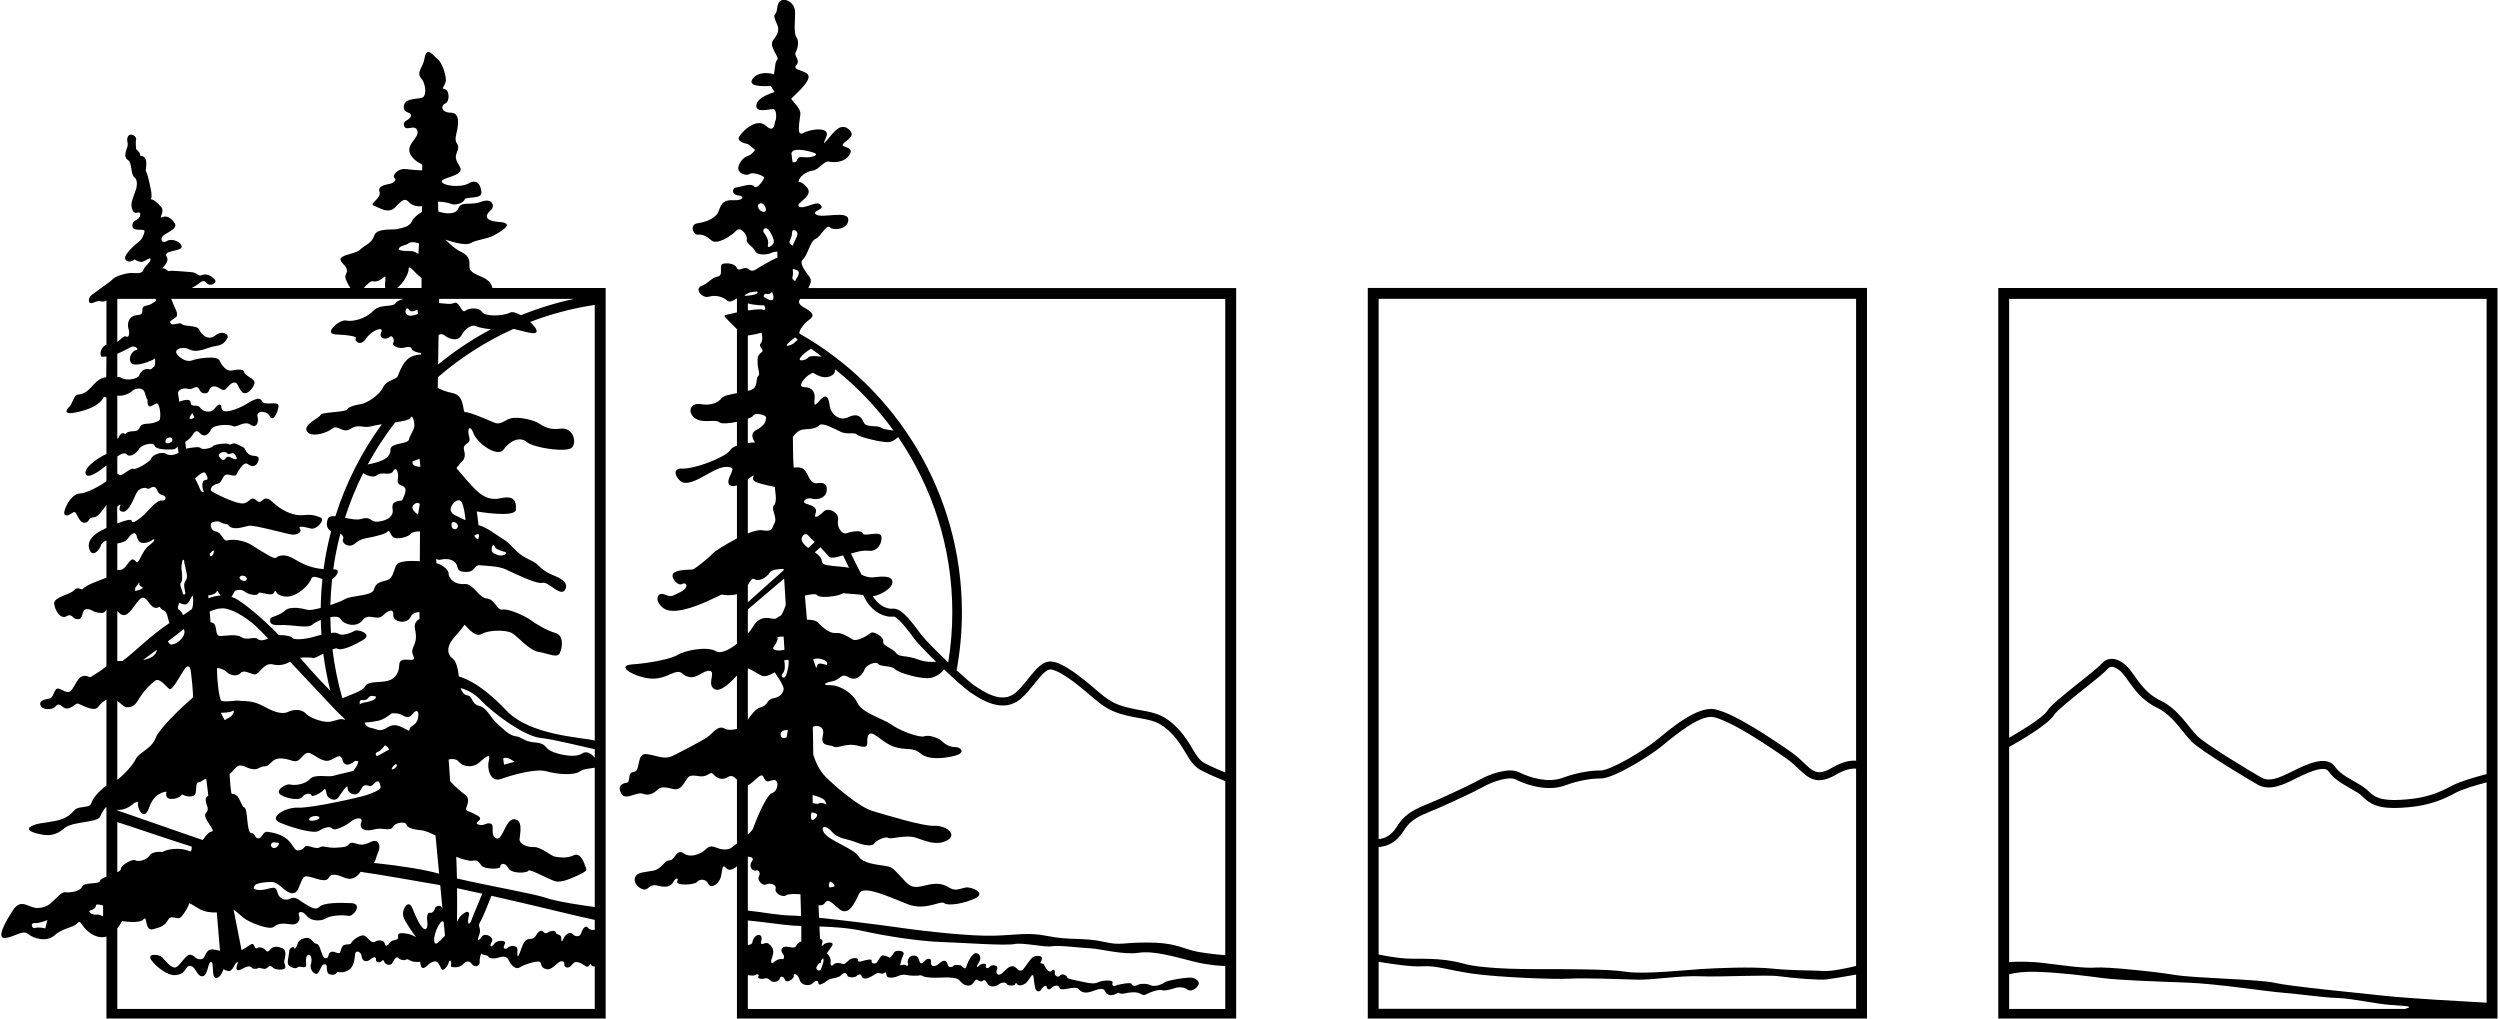<?xml version="1.0" encoding="UTF-8"?>
<svg xmlns="http://www.w3.org/2000/svg" xmlns:xlink="http://www.w3.org/1999/xlink" width="486pt" height="198pt" viewBox="0 0 486 198" version="1.1">
<g id="surface1">
<path style=" stroke:none;fill-rule:nonzero;fill:rgb(0%,0%,0%);fill-opacity:1;" d="M 388.465 55.984 L 388.465 198.25 L 485.512 198.25 L 485.512 55.984 Z M 467.52 196.137 L 390.578 196.137 L 390.578 189.406 C 391.438 189.168 393.262 188.816 396.359 188.938 C 400.941 189.113 405.555 189.719 408.832 190.145 C 412.105 190.566 419.402 190.805 425.223 191.023 C 431.039 191.242 440.195 192.699 443.898 192.996 C 447.602 193.293 451.562 193.934 454.387 194.004 C 457.207 194.074 462.367 195.246 464.875 195.371 C 465.348 195.395 466.293 195.469 467.523 195.566 C 469.348 195.715 467.52 196.137 467.52 196.137 Z M 483.395 194.922 C 479.258 194.699 468.215 194.086 463.816 193.609 C 458.352 193.016 445.156 191.762 442.16 191.059 C 439.164 190.355 426.746 190.184 422.754 189.52 C 418.766 188.855 409.539 187.918 407.426 188.094 C 405.309 188.27 401.246 187.723 397.551 187.242 C 394.633 186.867 391.938 186.914 390.578 187.039 L 390.578 145.207 C 392.59 144.086 398.211 140.836 399.352 138.934 C 399.816 138.16 403.137 135.516 405.121 133.934 C 407.195 132.285 408.98 130.863 409.742 130.02 C 410.059 129.668 410.328 129.629 410.531 129.633 C 411.176 129.645 412.051 130.195 412.75 131.039 C 413.062 131.41 413.387 131.867 413.73 132.352 C 414.957 134.082 416.484 136.238 419.398 137.617 C 421.477 138.605 423.117 140.645 424.434 142.281 C 425.004 142.992 425.543 143.664 426.062 144.184 C 427.941 146.059 437.461 151.73 438.914 152.547 C 441.254 153.855 443.945 152.52 446.316 151.336 C 446.754 151.121 447.16 150.918 447.57 150.727 C 450.477 149.371 452.098 149.129 452.672 149.961 C 453.676 151.414 455.363 152.379 456.855 153.23 C 457.859 153.805 458.812 154.348 459.352 154.91 C 461.434 157.082 464.062 157.297 468.184 156.93 C 472.562 156.547 475.246 155.266 477.422 154.094 C 478.691 153.41 481.418 152.609 483.395 152.086 Z M 483.395 150.484 C 481.527 150.965 478.27 151.879 476.688 152.73 C 474.395 153.965 471.988 155.039 468.047 155.387 C 464.105 155.734 462.062 155.496 460.469 153.836 C 458.879 152.176 455.375 151.145 453.949 149.078 C 452.523 147.012 449.477 148.129 446.914 149.32 C 444.352 150.516 441.621 152.285 439.672 151.191 C 437.727 150.102 428.789 144.715 427.16 143.086 C 425.527 141.457 423.41 137.805 420.062 136.219 C 416.715 134.633 415.402 131.797 413.941 130.043 C 412.48 128.289 410.176 127.219 408.59 128.98 C 407.004 130.742 399.078 136.371 398.023 138.137 C 397.203 139.504 392.605 142.254 390.578 143.422 L 390.578 58.102 L 483.395 58.102 L 483.395 150.484 "/>
<path style=" stroke:none;fill-rule:nonzero;fill:rgb(0%,0%,0%);fill-opacity:1;" d="M 265.895 198.234 L 362.941 198.234 L 362.941 55.969 L 265.895 55.969 Z M 268.008 58.082 L 360.824 58.082 L 360.824 147.879 C 359.816 147.809 358.238 148.012 356.137 149.254 C 352.258 151.547 352.082 148.902 348.027 146.082 C 343.973 143.262 336.926 138.594 333.398 137.891 C 329.875 137.184 324.527 141.848 321.93 143.961 C 319.328 146.074 312.965 149.801 311.191 149.781 C 309.422 149.766 306.613 150.148 303.793 151.203 C 300.973 152.262 297.453 151.207 295.332 150.137 C 293.211 149.066 289.363 150.625 287.777 151.508 C 286.191 152.387 282.559 154.094 279.383 155.504 C 276.211 156.914 273.477 157.539 271.539 160.711 C 270.371 162.617 268.957 163.055 268.008 163.105 Z M 268.008 164.66 C 269.488 164.594 271.422 163.879 272.863 161.52 C 274.199 159.332 275.945 158.613 278.359 157.621 C 278.891 157.402 279.441 157.176 280.016 156.922 C 283.031 155.578 286.836 153.805 288.531 152.863 C 290.277 151.891 293.371 150.887 294.633 151.52 C 295.906 152.164 300.371 154.145 304.34 152.656 C 307.004 151.656 309.617 151.32 311.176 151.336 C 313.684 151.359 320.641 147.008 322.906 145.164 L 323.5 144.68 C 325.785 142.801 330.539 138.898 333.098 139.41 C 335.473 139.887 340.461 142.707 347.141 147.355 C 348.234 148.113 349.02 148.863 349.715 149.523 C 351.496 151.211 353.176 152.805 356.926 150.59 C 358.844 149.457 360.141 149.359 360.824 149.434 L 360.824 187.781 C 359.16 188.188 356.059 188.867 354.43 188.758 C 352.137 188.605 348.508 188.707 344.504 188.293 C 340.5 187.883 333.574 188.203 330.758 188.379 C 327.938 188.555 319.465 189.457 316.129 188.91 C 312.793 188.363 304.32 188.414 301.148 188.398 C 297.977 188.383 288.805 188.535 284.398 187.301 C 279.992 186.066 275.766 186.492 273.297 186.336 C 271.574 186.23 269.254 185.809 268.008 185.562 Z M 268.008 186.977 C 270.035 187.32 274.469 188.004 276.473 187.852 C 279.121 187.648 281.316 188.547 286.164 189.262 C 291.016 189.977 302.027 190.426 305.023 190.254 C 308.02 190.082 315.215 190.348 318.211 190.445 C 321.211 190.543 326.527 189.613 330.578 189.789 C 334.633 189.965 343.445 189.438 345.914 189.789 C 348.379 190.145 353.672 190.57 355.078 190.406 C 356.086 190.289 359.148 189.758 360.824 189.461 L 360.824 196.117 L 268.008 196.117 L 268.008 186.977 "/>
<path style=" stroke:none;fill-rule:nonzero;fill:rgb(0%,0%,0%);fill-opacity:1;" d="M 93.945 53.965 C 92.066 53.145 91.219 52.754 91.258 51.781 C 91.293 50.812 91.348 49.781 89.684 48.996 C 88.02 48.207 86.629 46.582 86.629 46.582 C 86.629 46.582 90.328 47.945 91.477 47.27 C 92.629 46.594 94.805 46.434 95.922 45.809 C 97.039 45.18 100.406 43.391 97.117 43.156 C 93.828 42.922 94.449 41.703 95.391 40.879 C 96.328 40.059 95.684 38.398 93.57 39.219 C 91.453 40.043 89.695 38.988 89.105 40.516 C 88.641 41.723 86.652 41.641 85.199 41.094 C 85.184 40.449 85.172 39.812 85.156 39.188 C 86.223 39.234 87.328 39.445 87.691 39.629 C 88.395 39.98 90.055 39.527 90.289 38.824 C 90.523 38.117 93.711 38.809 93.594 37.398 C 93.477 35.988 92.77 34.695 91.125 35.637 C 89.48 36.578 85.996 36.102 85.879 35.277 C 85.762 34.457 90.559 34.246 89.363 32.348 C 88.168 30.445 88.668 30.32 89.02 29.027 C 89.371 27.734 88.176 28.113 88.695 26.074 C 89.215 24.035 89.387 21.906 87.625 21.906 C 85.859 21.906 85.555 20.578 86.543 20.129 C 87.531 19.68 87.328 17.469 86.504 17.352 C 85.68 17.234 86.406 16.82 86.641 15.883 C 86.875 14.941 85.934 12.117 85.109 11.527 C 84.285 10.941 82.961 8.664 82.5 11.488 C 82.266 12.941 80.898 14.105 81.84 15.16 C 82.777 16.219 82.938 18.426 82.234 18.895 C 81.527 19.363 78.75 18.914 78.516 20.559 C 78.281 22.203 79.996 21.578 79.879 22.516 C 79.762 23.457 78.203 23.301 78.555 24.477 C 78.906 25.648 80.668 24.004 81.141 25.414 C 81.609 26.824 78.66 28.094 79.836 30.094 C 80.418 31.086 81.324 31.617 82.074 31.977 C 82.07 32.348 82.07 32.727 82.07 33.117 C 81 33.109 79.543 32.93 78.758 32.855 C 77.449 32.73 76.145 34.062 76.672 34.578 C 77.203 35.098 76.512 35.48 76.012 35.676 C 75.512 35.871 73.305 35.961 73.773 37.254 C 74.246 38.547 71.621 39.633 72.68 39.984 C 73.734 40.336 75.5 41.746 76.91 40.219 C 78.32 38.691 78.824 38.52 79.527 39.344 C 80.02 39.918 81.176 40.223 82.031 40.078 C 82.031 40.441 82.027 40.812 82.027 41.184 C 81.16 41.699 80.332 42.402 80.102 42.98 C 79.633 44.156 78.016 44.301 77.293 44.52 C 76.57 44.742 73.23 44.258 72.762 45.785 C 72.293 47.312 70.918 47.621 69.977 48.562 C 69.035 49.504 64.926 49.504 66.57 51.145 C 68.215 52.789 67.035 53.109 67.129 53.895 C 67.172 54.277 67.586 55.219 68.102 55.984 L 37.277 55.984 C 37.746 55.754 38.195 55.473 38.48 55.254 C 39.203 54.703 39.559 54.316 40.164 55.039 C 40.77 55.766 42.176 55.066 41.836 54.488 C 41.496 53.91 40.262 53.043 39.328 53.453 C 38.395 53.863 38.574 52.973 37.043 52.887 C 35.516 52.797 33.18 52.523 32.922 52.703 C 32.66 52.883 32.203 52.055 31.629 52.18 C 31.055 52.305 33.156 51.086 32.383 49.848 C 31.609 48.609 35.434 48.906 35.316 47.941 C 35.199 46.98 33.398 46.281 32.488 46.836 C 31.578 47.391 31.16 46.711 31.523 46.043 C 31.887 45.379 34.727 44.555 33.965 43.402 C 33.203 42.254 32.359 41.863 31.52 42.23 C 30.676 42.602 32.156 41.195 31.332 40.23 C 30.504 39.266 29.836 38.812 29.477 38.77 C 29.113 38.723 29.73 38.738 29.309 36.75 C 28.891 34.758 28.617 33.664 28.402 33.336 C 28.184 33.008 28.645 32.035 28.352 31.098 C 28.059 30.156 27.238 30.297 27.238 30.297 C 27.438 29.738 26.406 28.934 26.457 28.996 C 26.508 29.055 26.293 27.781 26.461 27.133 C 26.633 26.48 25.305 25.695 24.875 26.547 C 24.445 27.398 25.102 27.723 24.691 28.746 C 24.285 29.773 24.148 30.703 24.914 31.145 C 25.676 31.586 25.383 33.98 26.156 34.508 C 26.93 35.035 26.477 36.703 26.477 36.703 C 26.477 36.703 25.551 39.16 25.551 39.695 C 25.547 40.23 25.727 41.625 26.668 41.336 C 27.609 41.039 27.289 42.242 26.801 42.566 C 26.312 42.891 25.562 43.152 25.766 44.105 C 25.969 45.055 28.074 44.367 28.09 44.898 C 28.105 45.43 27.609 46.465 27.172 46.836 C 26.734 47.207 23.758 49.547 24.398 50.445 C 25.039 51.344 26.18 50.434 26.18 50.434 C 26.18 50.434 26.953 50.969 27.57 50.902 C 28.184 50.836 29.367 49.789 29.258 50.48 C 29.152 51.176 28.043 51.777 27.867 52.496 C 27.688 53.215 26.598 53.125 25.793 53.055 C 24.984 52.984 22.535 53.57 21.91 54.27 C 21.281 54.969 17.91 57.129 17.523 57.637 C 17.133 58.145 17.059 59.371 18.316 58.777 C 19.574 58.18 19.887 58.965 20.617 58.43 C 20.645 58.41 20.668 58.402 20.691 58.387 L 20.691 67.004 C 19.949 67.266 19.262 68.383 19.645 69.242 C 19.73 69.434 20.426 69.301 20.691 69.316 L 20.656 73.34 C 18.148 73.559 17.707 76.598 15.176 76.703 C 14.332 76.738 14.145 78.43 13.508 79.035 C 12.871 79.648 12.109 80.828 15.273 80.062 C 17.113 79.617 19.328 78.863 20.145 77.242 C 20.285 76.969 20.691 77.305 20.691 77.305 L 20.691 88.254 C 19.105 88.938 16.289 90.918 16.648 92.086 C 16.996 93.23 19.184 91.707 20.691 90.492 L 20.691 93.543 C 19.406 94.488 16.801 95.93 15.5 95.938 C 13.727 95.953 11.949 99.699 12.645 100.117 C 13.344 100.531 14.055 99.457 14.52 99.555 C 14.984 99.652 15.328 101.719 16.469 101.609 C 17.613 101.504 16.891 100.625 18.309 100.559 C 18.969 100.527 19.836 99.379 20.691 98.152 L 20.691 102.641 C 20.645 102.664 20.598 102.684 20.547 102.703 C 18.016 103.805 16.781 105.293 17.418 106.902 C 18.059 108.512 19.441 106.742 19.617 106.012 C 19.715 105.621 20.246 105.223 20.691 105.047 L 20.691 112.305 C 19.199 112.91 16.836 113.617 15.977 114.598 C 15.453 114.387 14.824 114.172 14.379 114.742 C 13.688 115.625 10.316 116.047 10.531 117.414 C 10.746 118.781 11.789 120.457 12.949 119.785 C 14.109 119.109 14.082 120.512 15.219 120.371 C 16.355 120.234 15.73 118.559 16.777 118.43 C 17.828 118.301 17.824 119.012 19.531 119.16 C 20.23 119.223 20.531 118.867 20.691 118.43 L 20.691 129.484 C 19.754 130.359 18.246 131.211 17.812 131.512 C 17.277 131.879 17.023 131.129 15.965 131.48 C 14.906 131.836 14.273 134.223 13.48 134.488 C 12.688 134.754 11.719 133.695 11.102 133.871 C 10.484 134.047 10.449 135.609 9.656 135.785 C 8.863 135.961 7.582 136.094 7.848 137.062 C 8.113 138.031 10.164 138.141 10.867 137.262 C 11.574 136.379 12.109 137.738 12.992 137.738 C 13.871 137.738 14.715 136.781 15.043 136.758 C 15.375 136.734 18.223 138.531 19.031 137.484 C 19.641 136.699 20.191 136.246 20.691 136.016 L 20.691 152.715 C 19.512 153.543 18.203 154.984 17.926 155.715 C 17.555 156.695 17.551 156.695 15.906 156.93 C 14.262 157.164 14.734 157.516 13.324 158.574 C 11.914 159.633 9.469 159.773 7.82 160.062 C 6.176 160.352 4.32 161.199 6.883 161.945 C 9.441 162.688 10.875 162.414 12.523 161.004 C 14.168 159.594 18.895 160.016 19.484 158.727 C 19.84 157.941 20.23 157.176 20.691 156.879 L 20.691 170.41 C 20.008 170.684 19.465 170.953 19.453 171.227 C 19.422 171.973 16.328 171.426 15.973 172.367 C 15.621 173.305 13.461 173.574 12.758 173.457 C 12.051 173.34 11.57 174.035 10.758 174.75 C 9.945 175.469 9.383 176.379 7.469 176.512 C 5.555 176.648 4.184 174.441 2.559 176.895 C 0.938 179.344 -0.809 182.574 1.074 182.34 C 2.953 182.102 4.406 180.684 5.484 181.578 C 6.559 182.473 9.113 183.211 10.641 181.801 C 12.168 180.391 14.289 180.344 15.02 179.488 C 15.746 178.633 15.672 180.023 17.434 181.316 C 18.641 182.199 19.758 182.34 20.691 182.07 L 20.691 198.25 L 117.738 198.25 L 117.738 55.984 L 95.734 55.984 C 95.613 55.309 95.023 54.438 93.945 53.965 Z M 8.805 180.484 C 8.805 180.484 7.586 180.156 6.883 180.391 C 6.176 180.625 5.793 179.391 6.766 179.449 C 7.738 179.512 9.211 178.859 9.211 178.859 Z M 20.043 178.156 C 20.043 178.156 19.219 177.688 18.633 177.805 C 18.043 177.922 16.867 177.219 17.574 176.984 C 18.277 176.746 18.633 176.512 18.633 176.043 C 18.633 175.574 20.043 176.043 20.043 176.043 Z M 85.254 65.117 C 85.691 64.871 86.098 64.938 86.363 65.164 C 86.918 65.641 88.926 66.711 89.762 65.102 C 90.602 63.488 92.094 63.121 92.418 63.367 C 92.621 63.52 94.035 63.895 95.441 64.008 C 91.785 65.957 88.344 68.254 85.168 70.859 C 85.199 68.754 85.227 66.82 85.254 65.117 Z M 84.664 162.414 C 84.91 165.008 85.152 167.523 85.371 169.859 C 82.887 169.098 77.898 168.297 72.672 167.75 C 73.066 167.332 73.168 166.371 73.5 165.703 C 74.09 164.527 73.645 163.156 72.414 163.535 C 72.086 163.637 71.086 164.242 70.234 164.195 C 69.25 164.145 68.391 163.469 67.848 164.102 C 67.32 164.719 66.816 164.66 65.746 164.766 C 63.602 164.969 62.914 164.262 62.211 164.703 C 61.508 165.145 60.27 164.441 59.652 164.441 C 59.035 164.441 59.145 165.324 57.91 165.324 C 56.676 165.324 57.184 162.43 52.098 161.711 C 51.016 161.559 51.023 162.977 50.23 162.977 C 49.438 162.977 49.734 162.016 48.828 161.945 C 47.895 161.871 48.223 157.168 47.5 156.98 C 46.781 156.793 46.68 154.246 45.094 154.336 C 44.852 154.348 44.676 151.297 44.625 150.461 C 45.262 150.031 45.961 148.812 46.609 148.812 C 47.668 148.812 47.625 149.223 48.945 149.488 C 50.266 149.754 50.383 148.965 51.527 148.965 C 52.602 148.965 52.746 147.266 54.848 147.449 C 56.348 147.578 56.617 147.984 57.5 147.984 C 58.383 147.984 58.992 146.348 59.871 146.348 C 60.754 146.348 61.766 147.625 63.266 147.887 C 64.762 148.152 66.051 145.898 66.578 147.746 C 67.109 149.598 68.871 148.012 68.871 148.012 C 68.871 148.012 69.227 147.816 69.66 147.996 C 69.508 149.008 68.727 149.66 68.801 149.758 C 68.918 149.91 65.789 150.496 64.828 150.816 C 63.863 151.137 61.195 150.391 60.254 151.449 C 59.312 152.504 57.262 152.742 56.438 152.508 C 55.617 152.273 53.668 153.516 54.328 154.297 C 54.988 155.078 58.141 155.781 58.727 154.961 C 59.316 154.137 60.449 154.152 60.566 154.621 C 60.684 155.09 62.57 154.035 62.922 153.562 C 63.273 153.094 63.383 153.672 63.516 154.422 C 63.645 155.176 65.113 156.02 65.82 154.961 C 66.523 153.902 67.688 152.219 67.57 153.156 C 67.453 154.098 69.133 155.027 69.875 153.938 C 70.617 152.848 70.453 152.664 71.191 152.664 C 71.934 152.66 71.832 153.227 72.773 152.285 C 73.711 151.344 73.801 152.223 73.984 152.902 C 74.168 153.578 72.188 154.219 71.246 154.57 C 70.305 154.922 60.578 157.125 57.992 157.008 C 55.406 156.891 52.27 158.902 54.23 159.828 C 56.195 160.758 60.957 162.148 61.898 161.559 C 62.836 160.973 64.121 160.48 64.59 161.07 C 65.059 161.656 67.426 160.406 68.215 159.711 C 69.004 159.016 70.68 158.652 70.211 159.945 C 69.742 161.238 71.121 161.703 72.766 161.234 C 74.41 160.762 75.812 161.734 76.402 160.738 C 76.988 159.742 78.938 159.73 79.023 160.297 C 79.109 160.867 80.289 161.273 81.816 161.391 C 82.801 161.469 83.887 162.059 84.664 162.414 Z M 53.535 164.812 C 52.945 165.047 52.598 164.457 52.68 164.188 C 52.891 163.492 53.527 163.824 53.996 163.824 C 54.469 163.824 54.121 164.578 53.535 164.812 Z M 36.945 165.523 C 34.977 164.586 32.273 165.133 31.621 165.625 C 30.84 165.562 29.566 165.582 29.09 166.293 C 28.387 167.352 26.699 167.547 26.27 167.23 C 25.84 166.914 23.496 168.113 23.496 168.934 C 23.496 169.152 23.215 169.359 22.805 169.562 L 22.805 159.816 C 24.805 160.434 32.719 163.156 37.27 164.586 C 37.246 164.637 37.359 165.469 36.945 165.523 Z M 22.805 157.543 L 22.805 157.434 C 23.777 157.523 25.027 157.121 26.125 156.078 C 26.598 155.887 26.941 155.82 26.836 156.102 C 26.57 156.809 27.941 160.051 29 156.969 C 30.055 153.883 32.387 153.902 32.387 153.902 C 32.387 153.902 31.859 155.309 33.355 155.309 C 34.855 155.309 35.383 154.43 35.383 154.43 C 35.383 154.43 36.484 155.082 37.543 154.727 C 38.598 154.375 37.672 152.051 38.73 152.051 C 39.109 152.051 39.75 151.34 40.098 151.41 C 40.184 152.102 40.398 153.695 40.5 154.672 C 40.055 155.02 39.918 155.078 40 155.73 C 40.121 156.707 40.816 157.199 40 158.109 C 39.25 158.949 42.07 161.551 41.188 161.641 C 40.309 161.727 39.512 163.344 39.344 163.285 C 36.691 162.348 24.215 158.043 22.805 157.543 Z M 27.57 114.457 C 26.902 114.805 26.289 114.879 26.289 114.879 C 26.289 114.879 26.129 114.277 26.531 113.961 C 26.531 113.961 27.281 112.805 27.094 113.449 C 26.902 114.094 28.238 114.109 27.57 114.457 Z M 26.516 109.242 C 25.68 108.324 25.523 108.711 24.449 110.086 C 23.785 110.926 23.375 110.781 22.805 110.82 L 22.805 105.648 C 23.562 105.555 24.387 105.281 24.715 104.859 C 25.406 103.977 26.293 102.82 26.684 104.551 C 27.07 106.277 29.227 105.332 29.613 104.977 C 30 104.617 30.496 104.922 29.031 105.988 C 27.562 107.055 27 109.777 26.516 109.242 Z M 24.195 119.57 C 25.508 119.41 26.777 116.223 27.75 116.195 C 28.723 116.164 29.203 118.227 30.352 118.176 C 30.598 118.164 30.828 118.078 31.047 117.961 C 31.234 118.277 31.477 118.527 31.801 118.641 C 32.559 118.914 32.621 120.32 32.922 121.133 C 29.188 123.625 26.184 126.738 23.82 128.496 C 23.457 128.496 23.117 128.5 22.805 128.512 L 22.805 118.789 C 23.223 119.266 23.691 119.633 24.195 119.57 Z M 35.285 110.613 C 35.199 110.219 35.383 109.52 35.418 109.203 C 35.488 108.594 35.816 108.805 35.816 109.16 C 35.816 109.512 35.949 109.82 36.125 110.703 C 36.301 111.582 36.57 112.242 36.043 112.949 C 35.516 113.652 36.035 114.887 36.035 115.285 C 36.035 115.68 35.527 115.68 35.5 115.238 C 35.469 114.797 34.777 113.586 35.172 113.277 C 35.57 112.969 35.375 111.012 35.285 110.613 Z M 36.105 117.5 C 36.609 117.441 36.965 116.543 37.348 115.852 C 37.613 115.371 37.668 118.145 37.227 118.461 C 36.637 118.883 35.973 119.355 35.906 119.387 C 35.785 119.445 35.672 119.512 35.555 119.574 C 35.453 119.141 35.18 118.797 34.801 118.543 C 34.418 118.289 34.645 117.762 34.848 117.176 C 35.297 117.387 35.746 117.547 36.105 117.5 Z M 35.727 122.289 C 35.73 122.285 35.734 122.285 35.738 122.281 C 36.371 123.641 34.422 125.09 33.906 125.168 C 33.441 125.238 33.199 125.637 32.633 124.691 C 33.852 123.77 34.938 122.926 35.727 122.289 Z M 30.504 126.293 C 30.332 127.508 29.215 128.051 27.805 128.297 C 28.691 127.641 29.605 126.965 30.504 126.293 Z M 24.59 137.492 C 27.207 137.504 26.168 135.504 30.145 132.336 C 30.977 131.672 32.219 133.406 32.926 133.934 C 33.629 134.465 35.805 129.59 36.418 129.547 C 36.727 129.523 36.895 129.711 36.996 130.031 C 37.188 130.645 37.652 135.48 37.48 135.629 C 34.949 137.793 30.891 141.75 30.27 143.43 C 29.449 145.66 27.016 146.207 26.391 147.562 C 25.898 148.625 24.16 150.605 22.805 151.586 L 22.805 136.27 C 23.551 136.766 24.121 137.492 24.59 137.492 Z M 39.535 95.336 C 39.777 95.84 39.172 95.844 38.883 95.062 C 38.594 94.277 37.926 93.047 37.926 93.047 C 38.398 92.547 39.594 91.422 39.93 92.004 C 40.27 92.586 40.688 93.289 39.914 93.336 C 39.145 93.383 39.297 94.832 39.535 95.336 Z M 42.129 114.957 C 42.184 114.625 42.48 115.195 42.891 115.773 C 42.102 115.812 41.301 115.992 40.535 116.305 C 40.512 116.055 40.488 115.859 40.469 115.754 C 41.316 115.676 42.074 115.312 42.129 114.957 Z M 40.926 107.484 C 41.176 107.371 41.047 107.172 41.516 106.996 C 41.598 106.969 41.645 107.387 41.41 107.793 C 41.176 108.199 40.883 108.191 40.84 108.016 C 40.793 107.836 40.676 107.598 40.926 107.484 Z M 40.93 120.969 C 40.871 120.215 40.816 119.516 40.766 118.883 C 41.652 118.477 42.406 118.293 43.125 118.262 C 44.891 118.18 47.785 119.945 49.723 121.707 C 50.145 122.094 51.004 122.965 52.117 124.121 C 51.461 124.449 50.594 124.656 50.121 124.227 C 49.477 123.648 48.004 124.582 46.949 123.875 C 45.891 123.172 43.777 123.641 42.836 123.641 C 41.895 123.641 42.176 122.527 41.824 121.59 C 41.668 121.168 41.312 121.004 40.93 120.969 Z M 47.613 115.039 C 48.387 115.664 50.113 115.891 50.223 115.344 C 50.336 114.801 52.801 116.094 53.23 115.246 C 53.66 114.395 53.477 115.18 54.16 115.574 C 56.934 117.18 60.176 113.648 60.488 112.547 C 60.695 111.812 61.719 112.238 62.68 112.57 C 62.488 114.418 62.375 116.289 62.348 118.184 C 61.211 118.48 60.223 118.656 59.84 118.559 C 58.867 118.316 56.461 117.73 55.406 118.707 C 54.352 119.68 52.707 119.883 52.586 120.234 C 52.469 120.586 52.172 121.668 54.375 121.516 C 56.578 121.359 59.895 122.262 60.719 121.441 C 60.992 121.164 61.621 120.82 62.359 120.52 C 62.387 121.48 62.422 122.441 62.488 123.391 C 61.727 123.578 61.078 123.773 60.855 123.844 C 60.266 124.031 57.359 124.617 56.816 123.992 C 56.488 123.613 55.266 123.438 54.219 123.461 C 50.656 119.859 47.91 117.688 46.301 116.648 C 45.891 116.383 45.453 116.18 44.996 116.035 C 45.363 115.527 45.566 114.918 45.719 114.844 C 45.957 114.73 46.84 114.414 47.613 115.039 Z M 46.715 112.039 C 47.285 111.617 48.344 112.285 47.871 112.785 C 47.402 113.289 46.152 112.461 46.715 112.039 Z M 62.852 127.074 C 63.168 129.52 63.625 131.922 64.215 134.273 C 62.852 132.941 61.172 131.145 58.824 128.441 C 58.652 128.242 58.484 128.059 58.316 127.863 C 59.34 127.766 60.578 127.801 60.863 127.926 C 61.074 128.016 61.922 127.559 62.852 127.074 Z M 42.254 129.832 C 42.965 129.918 43.727 130.285 44.129 130.691 C 44.75 131.32 46.172 131.559 46.758 130.852 C 47.348 130.148 48.324 130.852 49.383 131.086 C 50.438 131.32 51.176 128.691 53.059 129.164 C 54.465 129.516 55.676 129.074 56.395 128.637 C 60.02 132.492 63.992 136.758 65.422 138.234 C 66.609 139.461 67.586 140.125 66.793 139.859 C 66 139.594 65.047 140.242 63.902 140.328 C 62.758 140.418 60.238 139.609 59.402 138.68 C 58.566 137.746 56.895 137.945 56.086 138.359 C 55.273 138.773 53.879 138.797 51.414 137.387 C 48.945 135.977 47.234 136.395 46.477 136.211 C 45.984 136.094 44.273 136.523 43.094 136.258 C 42.461 136.113 42.02 129.801 42.254 129.832 Z M 64.879 110.68 C 64.844 110.684 64.812 110.68 64.781 110.68 C 65.105 108.32 65.578 106.008 66.168 103.742 C 66.621 104.031 66.887 104.441 66.688 104.84 C 66.336 105.547 67.805 106.695 69.02 105.652 C 70.238 104.609 71.172 104.672 72.43 104.379 C 73.691 104.082 75.031 103.762 75.383 103.293 C 75.734 102.824 75.848 104.066 76.527 104.477 C 77.203 104.891 79.234 104.473 79.848 103.785 C 80.18 103.406 80.984 103.27 81.648 103.312 C 81.637 105.332 81.625 107.27 81.613 109.102 C 80.059 108.992 77.496 108.957 77.027 109.895 C 76.438 111.07 76.434 112.461 75.141 112.812 C 73.848 113.164 73.047 113.312 72.695 114.605 C 72.344 115.898 68.402 115.684 66.992 116.508 C 66.441 116.828 65.375 117.25 64.223 117.629 C 64.27 115.934 64.383 114.258 64.559 112.598 C 65.477 112.023 66.328 110.621 64.879 110.68 Z M 80.551 90.508 C 80.082 90.273 80.199 89.684 80.199 89.684 L 81.566 89.191 L 81.727 90.742 C 81.727 90.742 81.02 90.742 80.551 90.508 Z M 81.609 98.027 L 81.258 100.023 C 81.258 100.023 80.434 99.555 80.199 98.848 C 79.965 98.145 81.258 97.32 81.609 98.027 Z M 79.492 85.453 C 79.277 86.398 75.906 86.016 75.906 87.426 C 75.906 88.836 74.734 89.383 73.324 89.852 C 72.758 90.039 72.086 90.164 71.484 90.293 C 73.047 87.418 74.832 84.68 76.82 82.109 C 78.32 81.887 79.617 81.621 79.781 81.234 C 80.133 80.414 80.586 81.871 80.551 82.754 C 80.516 83.633 79.711 84.512 79.492 85.453 Z M 73.266 92.387 C 74.207 91.562 75.859 92.637 76.445 91.578 C 77.035 90.52 77.496 91.898 77.379 92.855 C 77.258 93.812 77.145 94.031 78.32 94.504 C 79.492 94.973 78.32 96.852 78.203 97.203 C 78.082 97.559 75.969 96.984 76.32 98.98 C 76.672 100.98 74 101.457 73.035 101.418 C 72.07 101.375 72.039 100.312 70.211 100.887 C 69.418 101.133 68.219 100.898 67.062 100.66 C 68.023 97.652 69.207 94.746 70.605 91.965 C 71.41 92.508 72.656 92.922 73.266 92.387 Z M 66.203 120.32 C 66.91 121.496 69.332 122.078 70.508 120.551 C 71.684 119.023 73.266 120.82 74.441 119.645 C 75.617 118.469 76.574 118.32 76.457 119.613 C 76.34 120.906 79.129 121.512 79.848 119.883 C 80.109 119.281 80.785 119.012 81.551 118.98 C 81.547 119.445 81.547 119.895 81.543 120.32 C 81.047 120.594 80.453 121.156 80.668 122.23 C 81.02 123.992 80.883 124.602 80.316 125.871 C 79.75 127.145 80.668 127.52 80.434 128.105 C 80.199 128.691 77.656 127.457 77.613 129.281 C 77.57 131.102 76.555 132.219 74.91 132.453 C 73.266 132.688 71.387 132.453 70.918 133.512 C 70.578 134.273 67.973 135.16 66.551 135.727 C 65.672 132.652 65.02 129.48 64.633 126.23 C 65.086 126.059 65.449 125.988 65.629 126.109 C 66.336 126.578 68.902 125.449 70.68 124.344 C 72.461 123.242 69.566 122.262 68.98 122.613 C 68.395 122.969 66.453 123.758 65.746 123.172 C 65.516 122.98 64.98 122.965 64.34 123.039 C 64.273 122.023 64.238 121 64.219 119.969 C 65.129 119.809 65.922 119.852 66.203 120.32 Z M 75.539 141.293 C 73.66 142.469 73.5 141.734 72.09 141.5 C 71.215 141.352 70.629 140.457 71.039 140.445 C 71.941 140.418 72.816 140.27 73.617 140.09 C 74.391 139.918 75.27 139.363 76.172 138.66 C 76.934 138.648 77.613 138.715 77.965 138.914 C 78.906 139.449 79.531 139.711 80.234 138.77 C 80.941 137.832 81.559 138.086 81.258 139.621 C 80.953 141.156 79.609 141.031 79.609 141.852 C 79.609 142.676 77.422 140.117 75.539 141.293 Z M 77.145 148.785 C 77.113 149.309 75.883 149.938 76.199 149.32 C 76.516 148.703 77.172 148.258 77.145 148.785 Z M 75.617 145.73 L 73.266 147.023 C 73.266 147.023 72.68 146.434 73.383 146.199 C 74.09 145.965 74.809 144.895 74.809 144.895 C 75.574 145.184 75.617 145.73 75.617 145.73 Z M 69.977 136.918 C 69.977 137.152 69.742 136.094 70.211 136.094 C 70.68 136.094 71.27 136.211 71.621 135.625 C 71.973 135.039 73.031 135.391 73.031 135.391 C 73.383 135.977 71.676 136.402 71.676 136.402 C 71.676 136.402 69.977 136.684 69.977 136.918 Z M 45.184 138.211 C 45.539 137.855 45.656 138.797 44.715 139.387 C 43.777 139.973 43.656 139.973 43.656 139.973 L 42.938 138.566 C 42.938 138.566 44.832 138.562 45.184 138.211 Z M 60.098 159.309 C 60.098 158.719 61.676 158.363 62.066 158.859 C 62.438 159.332 60.098 159.895 60.098 159.309 Z M 77.59 48.219 C 78.059 47.633 78.883 47.746 79.469 47.277 C 80.055 46.809 81.457 47.328 81.457 47.328 L 81.34 49.375 C 81.34 49.375 80.645 48.805 79.82 48.805 C 79 48.805 77.117 48.805 77.59 48.219 Z M 79.449 52.273 C 79.449 51.246 80.891 53.367 81.953 54.039 C 81.949 54.684 81.945 55.332 81.941 55.984 L 77.219 55.984 C 78.438 55 79.449 53.203 79.449 52.273 Z M 81.258 61.016 C 81.258 61.016 79.762 61.719 79.105 61.164 C 78.449 60.609 79.086 59.445 79.492 60.191 C 79.898 60.941 81.141 60.191 81.141 60.191 Z M 72.496 54.68 C 73.109 54.852 73.855 54.555 74.676 53.848 C 75.254 53.355 74.676 55 74.891 55.984 L 70.73 55.984 C 71.406 55.242 72.07 54.562 72.496 54.68 Z M 33.465 58.523 C 33.418 58.363 33.344 58.227 33.254 58.098 L 78.484 58.098 C 77.699 58.324 77.062 58.594 76.91 58.902 C 76.438 59.84 73.953 58.938 72.512 60.473 C 71.074 62.004 68.516 62.594 67.273 62.309 C 66.035 62.02 62.723 64.906 65.277 65.012 C 67.832 65.113 69.523 65.434 69.168 65.785 C 68.816 66.141 69.984 67.555 71.152 65.832 C 72.32 64.113 74.699 63.328 74.109 64.621 C 73.523 65.91 75.152 66.098 75.742 65.512 C 76.328 64.926 76.793 66.305 76.438 66.656 C 76.086 67.008 77.289 67.91 78.566 67.582 C 79.844 67.254 79.965 67.598 80.082 67.949 C 80.145 68.137 80.977 68.586 81.863 68.613 C 81.863 68.711 81.863 68.809 81.863 68.906 C 80.938 68.949 80.039 69.184 79.375 69.711 C 78.32 70.547 77.738 72.055 77.379 73 C 77.02 73.945 75.266 73.703 74.441 75.352 C 73.617 76.996 71.152 78.406 70.328 78.523 C 69.508 78.641 67.785 79 67.508 79.578 C 67.23 80.16 62.496 80.086 62.34 80.637 C 62.184 81.191 58.934 82.516 59.637 83.809 C 60.344 85.102 63.398 84.281 64.57 83.34 C 65.746 82.398 66.527 84.41 68.172 83.355 C 69.82 82.297 70.609 83.367 72.297 82.844 C 72.738 82.707 73.434 82.59 74.227 82.473 C 70.316 87.852 67.238 93.867 65.199 100.352 C 64.484 100.297 63.938 100.395 63.75 100.848 C 63.27 101.996 63.645 102.941 64.371 103.254 C 63.738 105.664 63.242 108.125 62.902 110.637 C 57.898 110.219 56.875 107.426 54.363 108.059 C 53.652 108.234 53.969 108.477 53.344 108.465 C 52.723 108.453 49.105 106.043 48.57 105.746 C 48.035 105.453 45.891 104.605 44.078 105.066 C 43.41 105.234 43.059 103.43 41.895 103.312 C 41.062 103.23 40.586 101.742 41.352 101.508 C 42.891 101.039 42.676 101.703 43.727 101.832 C 44.781 101.961 44.176 102.32 45.141 102.594 C 46.105 102.871 47.258 102.461 48.32 102.215 C 49.383 101.973 56.09 103.918 56.891 103.941 C 57.688 103.961 58.785 103.508 58.316 102.789 C 57.844 102.07 59.301 102.469 60.441 102.75 C 61.586 103.027 63.266 101 62.34 100.609 C 60.105 99.672 59.344 100.297 57.992 100.141 C 56.641 99.988 54.855 99.344 52.941 97.559 C 51.023 95.77 51.062 98.328 49.93 97.344 C 48.797 96.359 48.852 97.289 47.609 97.801 C 46.371 98.312 41.598 95.836 41.156 95.496 C 40.711 95.152 41.105 94.348 42.309 94.023 C 43.512 93.699 43.023 91.895 44.672 92.316 C 46.324 92.734 45.637 92.363 46.789 90.891 C 47.941 89.422 48.078 90.391 48.812 90.57 C 49.543 90.746 50.102 90.234 50.27 89.414 C 50.434 88.598 49.734 88.684 49.102 88.582 C 48.469 88.48 47.98 88.09 47.73 87.504 C 47.477 86.922 47.262 86.93 46.164 86.391 C 45.066 85.852 44.961 86.645 44.48 86.348 C 44 86.051 41.574 86.398 41.426 86.723 C 41.281 87.047 39.391 87.566 38.977 87.086 C 38.707 86.77 37.195 87.012 36.195 87.219 C 36.133 86.785 36.066 86.352 36.004 85.914 C 36.398 85.664 36.809 85.324 37.047 85.074 C 37.523 84.586 37.973 83.188 38.801 84.152 C 39.629 85.117 40.52 84.555 41.016 83.516 C 41.512 82.48 44.625 82.441 45.293 82.84 C 45.961 83.242 47.484 81.707 48.652 82.539 C 49.82 83.375 50.379 82.156 50.059 80.977 C 49.734 79.797 51.852 79.75 52.43 80.898 C 53.008 82.047 53.863 80.582 54.129 79.129 C 54.395 77.676 51.406 79.07 50.918 77.973 C 50.434 76.879 48.797 78.023 47.637 78.699 C 46.477 79.371 43.242 80.762 43.07 79.359 C 42.902 77.961 42.18 78.91 41.555 79.605 C 40.93 80.305 39.449 80.074 38.902 79.254 C 38.359 78.434 37.109 79.375 37.059 78.227 C 37.023 77.418 35.656 77.789 34.848 78.082 C 34.773 77.559 34.695 77.035 34.617 76.52 C 34.504 75.73 35.723 75.336 36.555 75.594 C 37.383 75.848 37.785 75.09 38.344 75.289 C 38.898 75.488 38.719 76.418 39.789 76.465 C 40.859 76.512 40.453 75.441 41.305 75.16 C 42.16 74.879 42.891 75.797 43.469 75.816 C 44.047 75.84 44.59 74.477 45.465 74.371 C 46.34 74.262 46.211 75.445 47.09 76.227 C 47.973 77.004 49.23 75.465 49.473 74.547 C 49.715 73.629 47.586 73.094 47.465 72.355 C 47.34 71.613 45.836 71.871 44.957 72.031 C 44.082 72.195 43.172 71.191 42.684 70.098 C 42.195 69.004 38.133 69.734 37.438 70.027 C 35.949 70.648 34.293 68.988 34.23 68.465 C 34.164 67.938 35.316 67.176 36.918 67.961 C 38.523 68.738 40.496 67.438 41.898 67.27 C 43.297 67.098 43.758 66.508 44.195 65.742 C 44.637 64.98 43.164 64.145 41.828 65.23 C 40.488 66.32 39.117 65.02 38.734 64.09 C 38.355 63.156 35.684 63.504 35.359 63.012 C 35.031 62.52 33.613 63.391 33.199 62.906 C 32.785 62.426 33.477 62.25 34.199 61.66 C 34.918 61.07 33.781 59.633 33.465 58.523 Z M 42.523 88.492 C 42.461 87.996 43.84 87.621 44.164 88.117 C 44.488 88.609 45.102 87.809 45.508 88.203 C 45.91 88.598 46.367 89.445 45.637 89.27 C 44.902 89.094 44.371 88.355 43.844 89.133 C 43.316 89.906 42.566 88.844 42.523 88.492 Z M 36.914 81.035 C 37.574 79.672 37.504 80.828 37.762 81.027 C 38.02 81.227 36.527 81.836 36.914 81.035 Z M 32.445 85.191 C 32.445 85.191 33.289 84.82 33.43 85.246 C 33.57 85.676 33.637 85.859 32.871 86.133 C 32.105 86.402 31.961 85.703 32.445 85.191 Z M 22.805 58.098 L 30.277 58.098 C 30.297 58.227 30.312 58.34 30.332 58.473 C 29.82 58.891 29.188 59.273 28.512 59.395 C 26.82 59.695 28.586 61.109 26.738 61.246 C 24.891 61.383 24.695 63.055 24.977 63.906 C 25.258 64.762 25.078 65.785 24.5 65.41 C 24.133 65.176 23.539 65.938 22.805 66.473 Z M 22.805 68.766 C 23.906 68.309 25.012 67.699 25.41 67.484 C 26.242 67.027 27.156 67.977 26.457 68.062 C 25.758 68.145 24.816 69.535 25.469 70.523 C 26.121 71.508 29.641 70.133 30.035 69.73 C 30.277 69.484 30.18 71.156 30.008 71.234 C 29.633 71.406 29.52 71.941 28.949 71.77 C 28.121 71.512 27.254 72.312 27.066 72.953 C 26.875 73.602 24.754 74.156 23.508 73.422 C 23.273 73.281 23.039 73.27 22.805 73.328 Z M 22.805 76.879 C 23.801 77.152 25.332 76.414 25.734 75.988 C 26.203 75.488 27.844 75.098 28.191 76.477 C 28.535 77.855 28.688 77.438 28.676 77.922 C 28.633 80.344 30.336 77.816 30.746 78.582 C 31.254 79.512 31.262 81.555 30.949 81.742 C 30.383 82.09 29.57 82.344 28.555 82.379 C 26.52 82.449 27.754 83.781 25.898 83.832 C 24.039 83.879 24.855 84.613 24.078 84.254 C 23.645 84.055 23.293 84.484 23.086 85.023 C 22.918 85.457 22.805 85.191 22.805 85.191 Z M 22.805 88.742 C 23.566 88.191 24.242 87.914 24.664 88.355 C 25.273 88.992 26.504 88.145 27.02 87.281 C 27.535 86.422 29.777 85.871 30.047 86.637 C 30.316 87.402 32.273 87.418 33.508 87.371 C 34.055 87.348 34.34 87.074 34.527 86.797 C 34.59 87.219 34.648 87.633 34.711 88.039 C 34.051 88.402 32.992 88.645 32.375 88.262 C 31.414 87.668 29.598 88.469 29.41 89.113 C 29.223 89.758 26.301 91.473 25.891 91.137 C 25.48 90.801 23.488 92.855 23.098 92.273 C 23.027 92.172 22.922 92.117 22.805 92.086 Z M 23.387 98.266 C 23.195 98.785 23.047 99.34 23.773 99.473 C 25.223 99.742 26.219 96.074 26.77 95.473 C 27.316 94.875 28.168 94.684 28.648 94.98 C 29.129 95.273 29.945 93.84 30.574 95.359 C 30.801 95.91 31.195 96.188 31.625 96.27 C 32.387 96.422 32.426 97.441 31.43 97.297 C 30.438 97.152 28.566 99.609 27.844 100.23 C 27.121 100.852 25.691 101.992 25.613 101.289 C 25.562 100.805 24.371 101.141 22.805 101.758 L 22.773 98.539 C 22.773 98.539 23.578 97.75 23.387 98.266 Z M 115.621 196.137 L 22.805 196.137 L 22.805 180.473 C 23.371 179.746 23.734 179.043 23.734 179.043 C 23.734 179.043 27.07 179.656 27.891 178.715 C 28.715 177.773 28.047 181.094 29.758 180.645 C 31.473 180.199 32.098 179.859 32.688 178.801 C 33.273 177.742 34.434 178.855 35.062 178.383 C 35.688 177.906 36.727 176.043 36.738 175.723 C 36.754 175.402 37.195 175.809 38.84 176.746 C 39.699 177.238 41.031 177.438 42.145 177.387 C 42.391 180.293 42.602 182.887 42.762 184.828 C 41.672 184.582 40.824 184.367 40.367 184.914 C 39.625 185.805 39.836 186.543 38.84 186.484 C 37.84 186.426 37.707 185.492 36.828 185.609 C 35.945 185.727 34.773 188.207 33.895 188.086 C 33.012 187.969 32.02 186.59 31.492 186.059 C 30.965 185.531 28.496 185.25 29.402 186.605 C 30.309 187.961 32.645 189.676 34.012 189.57 C 36.434 189.379 35.832 187.777 36.949 187.777 C 38.066 187.777 38.254 189.906 39.367 189.789 C 40.484 189.672 40.383 186.965 41.031 187.023 C 41.676 187.082 41.043 190.055 41.98 190.113 C 42.922 190.172 43.445 188.406 43.445 188.406 C 43.445 188.406 44.117 188.863 44.645 188.742 C 45.176 188.625 45.465 187.801 45.758 187.391 C 46.051 186.98 46.418 186.734 46.125 187.5 C 45.832 188.262 45.809 189.07 47.125 188.32 C 48.441 187.57 48.945 187.969 48.945 188.145 C 48.945 188.32 49.895 188.453 50.18 188.203 C 50.461 187.957 51.414 188.676 51.941 188.145 C 52.469 187.617 52.656 187.738 53.117 188.145 C 53.578 188.555 55.129 188.641 55.402 188.211 C 55.676 187.777 55.109 187.371 55.277 186.719 C 55.441 186.062 55.762 184.738 54.996 184.387 C 54.23 184.031 53.23 183.832 52.703 184.422 C 52.176 185.008 51.941 185.148 51.648 184.738 C 51.352 184.328 50.539 183.961 49.953 184.312 C 49.363 184.664 49.648 183.094 48.711 183.621 C 48.172 183.922 47.648 184.375 46.961 184.711 C 46.609 182.965 46.012 179.965 45.406 176.824 C 46.035 177.266 46.766 177.938 47.301 178.395 C 48.371 179.305 52.395 180.891 53.219 180.184 C 54.039 179.48 55.055 179.449 56.465 179.684 C 57.875 179.922 58.469 178.832 58.129 178.012 C 57.789 177.195 58.734 176.902 59.637 178.039 C 60.539 179.176 62.457 179.098 63.398 178.512 C 64.336 177.922 66.73 177.828 67.719 178.043 C 68.707 178.258 70.562 175.691 68.332 175.574 C 66.098 175.457 62.926 175.457 62.105 176.277 C 61.281 177.102 60.266 176.234 59.32 175.715 C 58.375 175.199 57.492 174.176 56.555 174.648 C 55.613 175.117 54.766 174.871 54.254 174.18 C 53.742 173.488 54.035 172.266 52.637 172.648 C 51.238 173.031 50.18 173.203 49.359 172.77 C 49.203 172.688 49.473 171.992 49.883 171.855 C 50.797 171.547 51.789 171.461 52.824 171.461 C 54.32 171.461 55.406 173.656 56.906 173.656 C 58.402 173.656 58.32 170.176 59.641 170.352 C 60.965 170.531 61.898 171.109 63.043 171.109 C 64.191 171.109 63.637 169.988 65.07 170.051 C 66.508 170.113 67.449 171.371 68.949 170.578 C 69.438 170.32 69.797 169.91 70.105 169.488 C 73.594 169.961 81.75 171.414 85.582 172.074 C 85.742 173.75 85.891 175.309 86.02 176.703 C 85.965 176.562 85.902 176.434 85.84 176.336 C 85.484 175.809 84.547 176.277 84.547 176.57 C 84.547 176.867 84.098 177.535 83.664 177.453 C 83.23 177.367 83.09 177.707 83.02 178.219 C 82.945 178.73 83.398 180.445 82.695 180.617 C 81.988 180.797 80.898 178.387 80.141 176.512 C 79.379 174.637 78.031 176.859 78.402 178.152 C 78.676 179.117 80.164 181.207 80.898 182.203 C 80.387 181.891 79.855 181.66 79.375 181.566 C 77.613 181.215 77.262 181.449 77.379 182.094 C 77.496 182.738 76.91 182.621 76.32 182.859 C 75.734 183.094 75.793 183.328 75.5 183.621 C 75.207 183.914 74.852 183.973 74.793 183.445 C 74.734 182.918 73.801 182.531 72.922 183.059 C 72.039 183.586 71.422 181.863 70.605 181.844 C 69.789 181.82 68.508 182.797 68.273 183.328 C 68.039 183.855 66.805 183.27 66.453 184.152 C 66.098 185.031 66.262 185.574 65.32 185.164 C 64.379 184.754 63.926 185.207 63.867 185.734 C 63.809 186.266 63.164 186.645 62.75 185.793 C 62.34 184.945 62.152 183.531 61.504 183.473 C 60.859 183.414 60.578 182.328 59.754 182.328 C 58.934 182.328 58.109 182.68 57.875 183.445 C 57.641 184.211 57.215 184.684 57.156 184.273 C 57.098 183.863 56.25 184.352 56.242 184.781 C 56.219 185.609 55.711 187.16 56.086 187.605 C 56.465 188.055 57.566 188.457 57.859 188.043 C 58.156 187.633 59.613 188.574 59.508 187.445 C 59.402 186.312 59.578 185.559 60.047 185.617 C 60.52 185.676 60.715 186.547 60.418 187.543 C 60.125 188.543 61.414 190.031 62 188.918 C 62.59 187.801 62.57 187.418 63.219 187.477 C 63.863 187.535 63.125 189.141 64.184 189.434 C 65.238 189.727 65.586 188.926 65.586 188.926 C 65.586 188.926 66.676 189.301 67.801 188.555 C 69.355 187.527 68.703 185.062 69.348 185.004 C 69.996 184.945 70.27 185.5 70.328 186.031 C 70.387 186.559 70.988 187.367 72.09 186.441 C 72.672 185.953 73.16 185.949 73.102 186.598 C 73.043 187.242 73.953 187.137 74.188 186.84 C 74.422 186.547 74.664 186.66 74.723 187.016 C 74.781 187.367 75.824 187.98 76.293 187.172 C 76.758 186.359 77.031 185.848 77.434 186.238 C 77.836 186.629 78.648 186.773 78.945 186.539 C 79.238 186.305 79.547 186.754 80.312 186.93 C 80.609 187 81.129 187.035 81.656 186.969 C 81.703 187.254 81.766 187.539 81.844 187.793 C 82.137 188.73 83.02 187.734 83.43 187.383 C 83.84 187.027 84.664 186.676 85.074 187.086 C 85.484 187.5 85.66 188.262 85.957 188.496 C 86.25 188.73 87.07 187.793 87.246 187.086 C 87.426 186.383 87.766 186.871 87.707 187.398 C 87.648 187.93 87.562 187.969 88.207 188.027 C 88.852 188.086 89.48 187.969 89.949 187.5 C 90.422 187.027 91.066 186.5 91.715 187.383 C 92.359 188.262 93.301 187.676 93.242 187.148 C 93.18 186.617 93.441 185.133 93.676 185.426 C 93.91 185.723 94.828 185.617 94.945 185.973 C 95.062 186.324 96.117 186.441 96.941 186.148 C 97.766 185.855 98.547 185.906 98.891 186.648 C 99.238 187.387 100.113 188.637 101.055 188.047 C 101.992 187.461 104.152 186.824 104.801 186.941 C 105.445 187.059 104.859 188.043 106.152 188.395 C 107.445 188.746 108.395 186.75 109.273 186.867 C 110.156 186.984 109.254 187.824 110.133 188.059 C 111.016 188.293 111.219 187.086 111.922 187.027 C 112.629 186.969 113.41 187.52 113.938 187.871 C 114.469 188.227 114.793 187.008 114.91 187.535 C 114.977 187.832 115.328 187.891 115.621 187.891 Z M 86.277 179.441 C 86.367 180.402 86.441 181.23 86.504 181.898 C 85.875 182.566 85.344 183.102 85.191 183.211 C 84.781 183.504 84.531 183.586 84.414 182.996 C 84.297 182.41 84.664 180.625 85.602 179.391 C 85.922 178.973 86.238 179.035 86.277 179.441 Z M 88.852 172.664 C 90.102 172.922 91.828 173.301 93.746 173.734 C 93.223 175.098 91.953 178.008 91.652 178.859 C 91.297 179.867 90.715 179.922 91.125 178.098 C 91.535 176.277 89.453 177.871 89.141 178.676 C 89.094 178.789 88.984 178.965 88.84 179.172 C 88.859 177.359 88.875 175.051 88.852 172.664 Z M 115.621 180.754 C 115.203 180.84 114.68 180.789 114.348 180.395 C 113.699 179.633 113.16 180.828 112.926 181.531 C 112.691 182.234 111.668 182.051 111.316 181.582 C 110.969 181.113 109.996 181.414 109.57 182.43 C 109.145 183.445 109.148 182.961 109.102 182.27 C 109.055 181.578 108.16 181.801 108.047 181.273 C 107.926 180.742 106.812 181.035 106.574 181.215 C 106.34 181.391 106.062 181.648 105.613 181.129 C 105.16 180.613 104.602 181.246 104.387 181.543 C 104.176 181.836 103.996 182.531 102.922 182.551 C 101.852 182.566 101.586 183.793 101.055 185.207 C 100.523 186.625 100.547 185.559 100.586 184.621 C 100.621 183.684 99.176 183.758 98.703 184.227 C 98.234 184.695 97.59 184.387 98.117 183.562 C 98.645 182.738 96.652 182.668 96.125 183.43 C 95.598 184.195 94.992 184.195 95.578 183.137 C 96.168 182.078 94.238 181.332 93.77 181.977 C 93.301 182.621 92.535 183.387 93.121 181.859 C 93.711 180.332 92.727 180.16 93.316 179.281 C 93.812 178.531 94.973 175.59 95.531 174.137 C 100.668 175.305 106.504 176.684 108.328 177.137 C 110.812 177.758 114.25 178.523 115.621 178.828 Z M 115.621 176.328 C 113.648 176.062 108.164 175.281 106.086 174.531 C 103.988 173.773 94.859 172.191 88.828 170.77 C 88.801 169.32 88.758 167.883 88.695 166.559 C 89.758 167.02 91.375 167.469 91.918 167.324 C 92.73 167.109 93.047 167.523 93.621 168.273 C 94.195 169.027 97.328 169.004 97.234 168.523 C 97.141 168.043 98.078 167.414 98.785 168.707 C 99.488 170 102.641 169.699 102.727 169.25 C 102.809 168.797 106.578 170.891 107.891 171.305 C 109.121 171.695 111.48 170.562 111.625 170.484 C 111.789 170.422 114.145 169.434 114.004 169.047 C 113.852 168.633 113.102 165.551 111.574 166.258 C 110.047 166.961 108.691 166.645 107.918 166.543 C 107.148 166.438 105.137 164.598 103.785 164.668 C 102.434 164.738 100.926 164.055 101.004 163.09 C 101.082 162.121 101.75 159.375 99.984 159.258 C 98.223 159.141 97.742 163.562 96.449 162.977 C 95.156 162.391 96.297 160.332 95.359 160.098 C 94.418 159.863 94.18 160.652 93.004 160.297 C 91.832 159.945 94.312 159.426 92.871 158.574 C 91.43 157.723 91.008 157.832 90.656 157.48 C 90.305 157.125 91.781 155.52 90.371 154.461 C 89.656 153.926 88.469 152.938 87.516 151.875 C 87.418 150.535 87.316 149.121 87.215 147.66 C 87.973 147.41 88.879 147.625 89.227 148.113 C 89.812 148.934 91.797 149.523 93.359 148.078 C 94.922 146.637 95.363 146.641 95.012 147.934 C 94.66 149.223 95.207 152.227 97.441 151.418 C 99.68 150.605 104.254 149.355 106.254 149.941 C 108.25 150.531 111.551 150.789 112.723 149.965 C 113.492 149.426 114.809 149.406 115.621 149.238 Z M 97.82 147.449 C 98.641 146.938 99.852 148.039 100.012 148.059 C 100.172 148.078 97.977 148.648 97.977 148.648 Z M 115.621 147.312 C 114.988 146.52 114.02 145.867 113.109 146.496 C 111.578 147.555 107.312 146.418 106.52 145.617 C 105.727 144.816 105.656 144.469 103.781 144.309 C 101.906 144.148 101.391 143.238 100.215 143.117 C 99.039 143 97.707 141.617 96.531 140.559 C 95.355 139.504 94.648 137.562 93.117 137.211 C 91.594 136.859 91.949 135.273 90.773 135.156 C 90.16 135.094 89.773 134.426 89.539 133.75 C 90.957 134.16 92.348 134.902 93.523 136.18 C 95.598 138.43 101.816 143.086 104.988 143.438 C 107.887 143.762 113.016 145.094 115.621 145.652 Z M 115.621 143.957 C 112.844 143.305 103.02 142.941 98.469 138.152 C 96.004 135.559 92.664 132.551 89.188 131.492 C 89.078 130.383 88.773 128.543 88.008 128.035 C 86.949 127.328 86.777 125.871 87.953 124.344 C 88.531 123.594 89.648 122.473 90.312 121.445 C 91.293 122.516 92.562 123.875 93.633 123.25 C 95.043 122.426 98.262 122.438 99.438 123.023 C 100.613 123.613 102.758 126.41 104.73 126.734 C 106.703 127.059 108.309 128.012 108.832 126.941 C 109.355 125.871 109.633 123.527 107.984 123.059 C 106.34 122.59 104.168 121.289 103.227 120.586 C 102.289 119.883 98.914 118.266 97.742 118.5 C 96.566 118.734 96.277 116.496 94.652 116.355 C 93.027 116.215 91.988 113.355 90.305 113.535 C 88.617 113.715 87.219 112.586 87.219 111.527 C 87.219 110.66 85.746 109.648 84.824 109.5 C 84.82 109.223 84.82 108.938 84.816 108.633 C 85.066 108.801 85.324 108.883 85.598 108.816 C 87.285 108.395 88.477 109.016 88.777 109.777 C 89.074 110.539 88.844 111.168 90.656 111.188 C 92.465 111.203 92.066 109.777 93.359 109.895 C 94.652 110.012 96.992 110.051 98.379 110.715 C 99.77 111.375 104.402 113.652 105.461 113.301 C 106.52 112.949 108.949 116.074 109.809 114.711 C 110.664 113.348 109.062 112.562 108.465 112.234 C 107.867 111.906 106.23 111.477 104.938 110.184 C 103.645 108.891 103.316 109.141 101.699 108.133 C 100.082 107.121 99.086 105.527 97.906 104.859 C 96.727 104.191 94.828 102.57 93.066 102.102 C 93.051 102.098 93.039 102.094 93.023 102.09 C 92.891 100.887 92.684 99.426 92.684 99.426 C 92.684 99.426 100.172 100.73 100.289 99.086 C 100.406 97.438 99.938 96.266 97.352 96.852 C 94.77 97.438 93.27 96 92.156 94.895 C 91.047 93.785 89.129 91.445 88.852 91.152 C 88.574 90.855 89.098 90.699 89.332 90.23 C 89.566 89.762 90.715 89.422 90.242 87.66 C 89.773 85.898 91.684 86.602 91.215 84.957 C 90.742 83.312 91.359 82.398 92.066 84.281 C 92.77 86.16 96.727 89.027 97.902 87.383 C 99.078 85.738 101.023 84.754 102.406 85.926 C 103.785 87.098 110.277 88.039 111.219 86.98 C 112.156 85.926 111.453 82.988 108.867 83.34 C 106.281 83.691 105.254 82.504 104.285 82.047 C 103.316 81.594 100.133 80.727 98.645 81.578 C 97.156 82.43 96.789 82.434 96.008 82.117 C 95.227 81.801 91.191 80.02 90.484 80.137 C 89.781 80.254 90.547 76.922 87.953 76.406 C 86.656 76.152 85.719 75.738 85.102 75.395 C 85.113 74.691 85.121 73.996 85.133 73.32 C 89.523 69.52 94.473 66.352 99.832 63.934 C 101.711 64.34 103.965 65.184 104.285 64.539 C 104.477 64.16 103.895 63.359 103.051 62.586 C 107.055 61.051 111.262 59.93 115.621 59.273 Z M 88.656 100.258 C 87.602 99.789 87.367 99.086 87.836 98.262 C 88.305 97.438 89.363 96.734 89.832 97.789 C 90.188 98.59 90.406 100.055 90.496 101.133 C 89.789 100.805 89.16 100.484 88.656 100.258 Z M 89.012 102.375 C 88.895 103.078 87.719 103.172 87.777 101.953 C 87.824 101 89.129 101.668 89.012 102.375 Z M 92.242 104.086 C 93.359 103.445 93.141 104.172 93.023 104.641 C 92.906 105.109 92.062 104.188 92.242 104.086 Z M 95.59 106.605 C 95.707 105.547 96.172 106.082 96.289 106.434 C 96.406 106.789 97.469 107.074 98.176 107.309 C 98.879 107.543 97.797 108.238 96.801 107.91 C 95.801 107.582 95.512 107.305 95.59 106.605 Z M 101.277 61.281 C 100.43 60.797 99.609 60.535 99.113 60.781 C 97.684 61.492 94.27 61.57 93.68 60.629 C 93.094 59.691 91.125 59.84 90.422 60.43 C 89.715 61.016 89.332 58.438 88.273 58.906 C 87.488 59.258 86.266 58.953 85.352 58.922 C 85.359 58.48 85.363 58.199 85.363 58.098 L 111.629 58.098 C 108.055 58.859 104.594 59.934 101.277 61.281 "/>
<path style=" stroke:none;fill-rule:nonzero;fill:rgb(0%,0%,0%);fill-opacity:1;" d="M 157.512 54.086 C 157.07 53.262 155.137 51.27 156.074 50.445 C 157.016 49.621 157.477 46.895 158.547 46.434 C 159.613 45.973 160.641 43.504 161.348 44.207 C 162.051 44.91 164.91 44.566 164.91 42.688 C 164.91 40.809 159.695 42.523 158.641 41.699 C 157.582 40.879 160.918 40.809 159.273 39.633 C 158.582 39.141 156.012 40.82 155.309 40.117 C 154.602 39.41 158.449 38.105 156.805 36.344 C 155.16 34.578 155.16 35.988 155.277 35.168 C 155.395 34.344 156.711 33.332 157.98 33.172 C 159.25 33.008 160.215 31.172 161.152 31.406 C 162.094 31.641 164.262 31.637 165.203 29.992 C 166.141 28.348 163.203 28.785 163.91 27.961 C 164.613 27.141 166.461 26.477 165.051 25.184 C 163.641 23.891 162.383 25.348 161.652 26.191 C 160.922 27.035 159.523 28.965 160.582 26.73 C 161.641 24.496 157.512 25.07 156.129 25.867 C 154.75 26.66 155.477 23.496 155.594 22.207 C 155.711 20.914 153.629 19.41 153.867 19.125 C 154.102 18.836 157.203 16.219 157.203 14.926 C 157.203 13.633 153.84 13.754 154.777 12.699 C 155.719 11.641 154.266 10.941 154.691 10.141 C 155.113 9.34 155.395 8.027 154.809 7.203 C 154.219 6.383 154.641 3.383 154.555 2.121 C 154.469 0.855 153.164 -0.316 151.988 0.035 C 150.812 0.391 151.281 2.27 150.695 2.738 C 150.109 3.211 151.281 4.855 151.281 5.441 C 151.281 6.027 151.328 6.508 150.324 7.77 C 149.32 9.027 151.668 11.176 151.082 11.645 C 150.492 12.113 150.699 14.746 150.285 14.441 C 149.871 14.137 147.148 13.832 146.211 15.477 C 145.27 17.121 149.82 16.703 149.82 16.703 L 150.609 17.895 C 150.609 17.895 147.277 18.758 147.043 20.402 C 146.809 22.047 149.496 21.195 150.297 21.211 C 151.094 21.227 150.91 23.387 150.742 23.461 C 150.578 23.535 150.684 26.113 148.922 24.469 C 147.16 22.824 144.445 25.348 143.73 26.504 C 143.012 27.656 145.406 28 145.406 28 L 146.789 29.145 C 146.789 29.145 146.191 30.023 145.605 30.219 C 145.02 30.41 144.055 30.875 143.586 32.285 C 143.113 33.695 145.145 34.289 145.73 33.82 C 146.316 33.352 148.746 34.199 148.547 34.625 C 148.348 35.051 147.172 36.93 146.582 36.227 C 145.996 35.52 144.078 36.332 143.141 36.449 C 142.199 36.566 142.234 37.871 143.527 37.988 C 144.82 38.105 144.578 39.043 142.465 38.926 C 140.348 38.809 140.121 39.992 139.652 41.168 C 139.184 42.344 137.418 43.156 135.656 43.391 C 133.895 43.629 134.836 45.742 135.656 45.625 C 136.48 45.508 137.219 45.797 138.324 46.746 C 139.43 47.695 142.32 45.754 143.145 44.816 C 143.969 43.875 145.406 45.859 145.172 46.562 C 144.938 47.27 146.348 47.871 146.809 48.816 C 147.266 49.762 149.375 49.492 149.988 49.148 C 150.273 48.992 150.715 48.93 151.113 48.91 C 151.121 49.301 151.129 49.699 151.133 50.098 C 150.73 50.137 149.102 51.102 147.992 51.734 C 146.859 52.379 146.324 53.043 145.523 52.32 C 144.727 51.602 143.617 52.941 143.266 52.117 C 142.91 51.297 141.617 51.062 140.59 51.266 C 139.566 51.465 140.824 53.531 139.531 53.766 C 138.238 54 137.941 54.953 136.402 55.562 C 134.863 56.168 136.566 58.039 137.742 57.688 C 138.914 57.336 140.438 57.566 141.359 58.438 C 141.863 58.914 142.641 58.371 143.262 58 L 143.262 60.734 C 141.941 60.996 140.863 61.266 140.816 61.363 C 140.742 61.531 142.211 62.938 143.262 63.984 L 143.262 76.43 C 141.914 76.684 140.602 76.949 140.297 77.375 C 139.711 78.195 138.344 78.922 136.227 78.57 C 134.113 78.219 133.555 80.215 135.129 81.312 C 136.699 82.41 139.039 81.395 139.859 82.098 C 140.27 82.445 141.789 82.312 143.262 82 L 143.262 86.633 C 142.656 86.863 142.137 87.172 141.883 87.57 C 141.062 88.863 135.066 91.211 132.602 91.094 C 130.133 90.977 131.828 93.691 132.965 93.848 C 135.691 94.223 139.605 89.824 142.203 90.938 C 143.027 91.289 140.637 93.711 142.047 94.414 C 142.367 94.574 142.797 94.516 143.262 94.348 L 143.262 104.672 C 140.98 105.844 138.805 107.277 138.52 107.633 C 137.996 108.285 135.262 110.445 134.832 110.645 C 134.398 110.844 132.133 110.598 131.074 111.305 C 130.016 112.008 131.746 114.035 132.602 113.535 C 133.453 113.035 134.059 114.203 132.336 115.055 C 130.617 115.906 130.578 116.148 129.168 115.559 C 127.758 114.973 127.09 116.82 128.949 118.215 C 130.809 119.609 135.121 117.941 137.238 117 C 139.352 116.059 140.246 115.586 140.246 115.586 C 140.246 115.586 141.777 115.906 143.262 115.512 L 143.262 125.152 C 141.754 126.332 140.105 127.156 139.176 126.598 C 137.414 125.539 133.012 126.488 131.719 127.312 C 130.426 128.133 126.148 128.934 122.938 129.156 C 119.727 129.375 122.82 131.332 125.801 131.832 C 128.777 132.328 130.434 130.75 131.605 130.633 C 132.781 130.516 132.434 131.258 133.98 131.609 C 135.531 131.957 136.848 130.184 138.02 130.418 C 139.195 130.652 137.301 133.156 138.945 133.98 C 140.094 134.555 141.984 132.727 143.262 131.328 L 143.262 141.703 C 142.453 141.91 141.465 141.992 140.824 141.617 C 139.688 140.949 138.621 142.375 137.812 143.078 C 137.004 143.781 132.484 146.082 130.84 146.906 C 129.195 147.727 128.043 146.961 125.812 146.609 C 123.578 146.258 124.648 149.93 123.238 150.047 C 121.828 150.164 122.715 152.062 121.773 152.18 C 120.836 152.297 119.973 152.898 120.797 154.305 C 121.617 155.715 123.789 153.836 124.965 154.305 C 126.141 154.777 127.16 154.184 127.867 153.477 C 128.57 152.773 129.867 153.145 130.805 153.379 C 131.746 153.613 132.418 153.223 133.125 152.047 C 133.828 150.871 133.949 150.59 135.859 150.887 C 137.77 151.184 138.008 149.723 138.711 150.547 C 139.414 151.367 140.516 151.738 141.57 151.031 C 142.199 150.613 142.695 151.012 143.262 151.551 L 143.262 163.984 C 142.559 164.523 142.016 164.918 142.016 164.918 C 142.016 164.918 140.949 165.484 139.336 164.805 C 137.719 164.129 137.484 165.004 136.664 165.543 C 135.844 166.082 134.152 166.809 132.859 165.867 C 131.566 164.93 131.09 167.238 130.27 167.238 C 129.445 167.238 129.336 167.719 128.352 168.57 C 127.363 169.422 126.836 169.219 124.82 169.617 C 122.805 170.016 123.07 171.953 124.621 172.73 C 126.172 173.512 125.883 171.613 128 172.199 C 130.113 172.785 130.723 171.812 130.957 171.344 C 131.191 170.871 132.008 170.371 131.656 171.312 C 131.301 172.25 135.039 172.039 135.508 171.453 C 135.98 170.863 137.234 170.77 137.703 171.824 C 138.176 172.883 139.77 171.852 140.121 170.52 C 140.473 169.191 140.32 167.793 141.145 168.734 C 141.711 169.383 142.629 169.035 143.262 168.371 L 143.262 198.27 L 240.309 198.27 L 240.309 56.004 L 157.133 56.004 C 157.512 55.332 157.793 54.613 157.512 54.086 Z M 147.992 39.516 C 148.59 39.461 149.422 41.184 148.48 41.184 C 147.539 41.184 146.699 39.633 147.992 39.516 Z M 150.422 47.121 C 150.238 47.828 149.051 48.445 149.285 47.621 C 149.52 46.801 148.996 45.859 148.527 45.27 C 148.059 44.684 148.816 43.863 149.52 44.801 C 149.52 44.801 150.609 46.414 150.422 47.121 Z M 162.305 71.754 C 166.621 75.191 170.457 79.211 173.695 83.691 C 172.746 83.598 171.715 83.438 171.316 83.148 C 170.492 82.562 168.359 83.242 167.887 82.066 C 167.418 80.895 166.559 80.285 164.91 81.105 C 163.266 81.93 161.527 80.605 161.293 78.84 C 161.059 77.078 160.566 76.406 159.273 77.934 C 157.98 79.461 158.375 78.258 158.375 77.199 C 158.375 76.145 157.832 75.273 156.422 75.273 C 155.012 75.273 156.082 73.93 156.672 73.34 C 157.258 72.754 158.078 72.445 158.078 72.445 C 158.078 72.445 159.758 73.77 161.285 73.184 C 162.195 72.836 162.379 72.312 162.305 71.754 Z M 157.129 69.496 C 156.656 70.082 154.926 70.414 155.629 69.477 C 156.336 68.535 157.672 67.797 157.672 67.797 C 157.672 67.797 159.391 69.004 159.664 69.254 C 159.938 69.504 157.598 68.906 157.129 69.496 Z M 156.371 83.465 C 158.496 83.363 158.773 83.078 159.359 82.609 C 159.949 82.141 162.254 83.355 163.43 83.945 C 164.602 84.531 166.176 83.977 166.531 84.445 C 166.883 84.914 171.699 86.16 172.992 85.926 C 173.559 85.82 174.129 85.402 174.594 84.965 C 181.234 94.672 185.129 106.41 185.129 119.062 C 185.129 122.367 184.848 125.609 184.336 128.773 C 182.086 126.633 179.812 124.34 179.039 123.316 C 177.523 121.305 175.355 118.145 173.594 118.324 C 171.965 118.484 170.457 117.219 169.68 115.91 C 171.062 115.738 173.449 114.426 173.488 113.184 C 173.539 111.707 170.871 112.117 169.816 112.234 C 169.074 112.316 168.18 112.109 167.465 111.699 C 166.758 110.332 166.012 108.855 165.43 107.609 C 166.363 107.352 167.609 106.93 168.906 107.074 C 170.598 107.262 171.559 105.523 171.348 104.297 C 171.137 103.074 167.98 104.41 167.746 103.707 C 167.512 103 165.582 103.289 164.641 103.645 C 163.699 103.996 162.641 102.531 162.914 101.082 C 163.191 99.633 161.012 98.574 160.188 99.398 C 159.363 100.219 158.07 101.117 158.539 99.824 C 159.012 98.531 157.672 98.254 156.688 97.91 C 155.703 97.566 156.809 96.625 157.828 96.93 C 158.848 97.23 160.445 96.852 160.684 95.559 C 160.918 94.266 160.301 93.695 158.891 93.93 C 157.48 94.164 157.285 92.484 156.465 91.43 C 155.98 90.809 155.012 90.801 154.289 90.902 C 154.211 89.582 154.164 88.48 154.164 87.648 C 154.164 87.012 154.152 86.082 154.133 84.938 C 154.641 84.207 155.379 83.508 156.371 83.465 Z M 159.039 121.055 C 158.559 120.547 157.625 120.457 156.875 120.477 C 156.742 118.922 156.605 117.355 156.465 115.785 C 157.32 115.582 158.562 115.352 158.789 115.652 C 159.141 116.125 160.566 116.121 162.094 115.887 C 163.621 115.652 163.938 115.207 164.074 115.312 C 164.172 115.391 166.277 115.473 167.785 115.656 C 167.922 115.922 168.031 116.137 168.105 116.285 C 169.055 118.184 171.223 120.109 173.734 119.867 C 174.566 119.91 176.602 122.641 177.367 123.668 L 177.801 124.25 C 178.473 125.137 180.141 126.859 181.98 128.656 C 181.074 128.688 179.898 128.738 178.539 128.223 C 176.074 127.281 174.863 127.852 174.195 126.93 C 173.523 126.008 171.488 125.523 171.691 124.703 C 171.895 123.883 169.848 122.582 169.258 123.055 C 168.672 123.523 166.613 124.832 165.699 124.285 C 164.785 123.734 163.621 122.934 162.445 123.055 C 161.27 123.172 159.922 121.984 159.039 121.055 Z M 160.684 129.281 C 160.684 129.281 159.18 128.719 158.945 129.188 C 158.711 129.656 158.672 129.898 158.672 129.898 L 158.09 128.211 C 158.09 128.211 158.684 127.754 159.977 128.223 C 161.27 128.691 160.684 129.281 160.684 129.281 Z M 159.598 186.738 C 159.75 186.551 159.891 186.383 159.98 186.277 C 160.32 186.598 159.863 187.664 159.668 188.25 C 159.406 189.043 158.645 188.555 158.699 188.117 C 158.719 187.953 158.918 187.641 159.156 187.316 C 159.438 187.207 159.613 187.133 159.613 187.133 C 159.613 187.133 159.609 186.996 159.598 186.738 Z M 158.566 159.008 C 157.629 160.062 157.527 158.957 157.746 157.949 C 157.746 157.949 159.508 157.949 158.566 159.008 Z M 157.98 156.07 L 157.98 154.543 C 157.98 154.543 159.742 155.012 160.215 155.48 C 160.684 155.953 160.684 156.656 160.566 156.422 C 160.445 156.188 159.508 155.953 159.156 156.188 C 158.805 156.422 157.98 156.07 157.98 156.07 Z M 157.121 106.527 C 156.684 106.195 156.141 105.723 155.922 105.254 C 155.523 104.41 156.453 103.312 157.156 104.137 C 157.57 104.621 158.062 105.059 158.402 105.34 C 158.039 105.68 157.613 106.074 157.121 106.527 Z M 159.492 106.391 C 160.035 106.969 160.758 107.742 161.098 108.156 C 161.555 108.699 162.871 108.25 163.887 107.965 C 164.227 108.707 164.629 109.531 165.051 110.375 C 164.07 110.188 162.859 110.121 161.816 110.008 C 160.004 109.812 159.832 109.645 159.715 108.82 C 159.641 108.324 158.938 107.746 158.391 107.367 C 158.805 107.004 159.176 106.676 159.492 106.391 Z M 152.164 185.387 C 152.605 185.918 152.414 186.578 152.062 186.445 C 151.711 186.312 150.91 186.609 150.469 187.008 C 150.027 187.402 149.668 187.277 150.109 186.09 C 150.547 184.898 150.285 184.281 149.621 183.621 C 148.965 182.961 148.43 183.625 148.035 183.492 C 147.637 183.359 148.438 182.297 147.82 181.855 C 147.203 181.414 146.371 182.359 146.27 183.148 C 146.215 183.562 145.777 183.68 145.379 183.703 L 145.379 178.938 C 147.355 179.102 152.012 179.777 154.105 179.934 C 154.566 179.969 155.137 179.992 155.77 180.012 C 155.785 181.098 155.789 182.105 155.777 183.004 C 155.395 183.156 155.055 183.391 154.91 183.664 C 154.469 184.504 154.07 184.145 152.926 184.047 C 151.781 183.945 151.727 184.859 152.164 185.387 Z M 151.129 123.922 C 150.977 123.73 152.34 123.758 152.34 123.758 L 152.496 126.301 C 152.496 126.301 151.91 126.457 151.441 126.457 C 150.973 126.457 149.871 126.344 150.461 125.637 C 151.047 124.934 151.281 124.109 151.129 123.922 Z M 152.629 131.59 C 152.211 132.016 151.621 131.367 152.223 130.809 C 152.824 130.246 152.457 128.34 152.457 128.34 L 153.152 128.27 C 153.613 128.195 153.047 131.16 152.629 131.59 Z M 153.172 141.945 L 152.906 143.359 C 152.906 143.359 151.754 143.848 151.754 142.793 C 151.754 141.734 153.172 141.945 153.172 141.945 Z M 150.578 130.691 C 150.578 130.691 152.457 133.273 152.34 133.98 C 152.223 134.684 151.754 135.508 150.344 135.742 C 148.934 135.977 149.402 137.152 147.875 137.504 C 146.922 137.727 146.012 138.957 145.379 139.934 L 145.379 129.93 C 146.336 130.254 147.656 131.281 148.32 131.418 C 149.246 131.605 150.578 130.691 150.578 130.691 Z M 148.41 151.023 C 148.996 152.316 149.141 151.883 150.312 151.645 C 151.488 151.41 151.387 153.703 150.094 154.172 C 148.801 154.641 146.707 160.199 146.371 161.109 C 146.277 161.367 145.887 161.781 145.379 162.246 L 145.379 152.664 C 146.559 152.176 147.938 149.98 148.41 151.023 Z M 146.203 167.406 C 145.383 168.465 146.367 169.449 146.938 169.227 C 147.504 169.008 147.922 169.715 147.523 170.402 C 147.125 171.094 148.309 172.305 148.898 171.953 C 149.484 171.602 151.012 171.844 150.777 172.781 C 150.543 173.723 152.223 174.516 152.809 174.047 C 153.176 173.754 154.59 173.781 155.605 173.84 C 155.656 175.316 155.699 176.746 155.73 178.09 C 154.871 178.02 154.191 177.98 153.766 177.98 C 151.719 177.98 147.289 177.199 145.379 177.016 L 145.379 166.543 C 146.066 166.539 146.637 166.848 146.203 167.406 Z M 155.277 53.145 C 155.16 53.965 154.809 53.965 154.691 54.438 C 154.574 54.906 153.867 54.199 154.055 53.809 C 154.242 53.414 154.109 52.328 154.109 52.328 C 154.109 52.328 155.395 52.32 155.277 53.145 Z M 158.078 29.648 C 159.512 30.094 157.863 30.586 156.922 30.586 C 155.98 30.586 155.148 30.316 154.992 31.023 C 154.832 31.734 154.078 31.527 154.078 31.527 L 153.848 29.84 C 154.066 28.625 156.641 29.207 158.078 29.648 Z M 153.516 46.914 C 153.75 46.328 153.973 45.879 153.984 45.152 C 153.996 44.43 154.898 44.75 155.016 45.336 C 155.133 45.926 154.199 47.262 154.129 47.742 C 154.129 47.742 153.281 47.504 153.516 46.914 Z M 153.164 66.773 C 153.984 65.949 154.574 65.598 154.574 65.598 L 155.113 66.062 C 155.113 66.062 154.887 66.164 154.414 66.637 C 153.945 67.105 152.34 67.598 153.164 66.773 Z M 152.438 112.469 C 152.535 114.086 152.645 115.801 152.754 117.578 C 152.426 118.578 152 119.641 151.637 119.762 C 150.93 119.996 151.164 120.469 149.988 120.234 C 148.816 119.996 147.406 119.996 146.348 121.879 C 146.141 122.25 145.797 122.699 145.379 123.176 L 145.379 118.477 C 146.867 117.195 149.648 114.84 152.438 112.469 Z M 152.328 110.594 C 152.332 110.68 152.34 110.766 152.344 110.852 C 149.594 113.324 146.777 115.832 145.379 117.074 L 145.379 113.766 C 145.852 112.969 146.16 112.258 146.699 112.598 C 147.641 113.184 149.168 112.125 149.637 111.305 C 149.984 110.699 151.527 110.602 152.328 110.594 Z M 150.652 94.809 C 150.578 95.09 151.184 97.488 150.48 98.195 C 149.773 98.898 151.164 100.609 150.578 101.668 C 149.988 102.727 150.344 103.43 148.109 103.078 C 147.484 102.98 146.488 103.25 145.379 103.699 L 145.379 93.148 C 146.145 92.617 146.664 92.223 146.465 92.621 C 145.996 93.562 147.172 93.797 148.348 94.148 C 149.52 94.504 150.727 94.527 150.652 94.809 Z M 147.992 68.535 C 147.172 69.121 147.258 69.68 147.289 70.77 C 147.316 71.855 147.855 72.715 147.371 73.133 C 146.883 73.551 147.371 74.98 146.328 75.648 C 146.125 75.777 145.785 75.891 145.379 75.996 L 145.379 65.215 C 146.516 65.121 148.047 64.664 148.047 64.664 C 148.047 64.664 148.465 66.066 147.875 66.773 C 147.289 67.477 148.816 67.949 147.992 68.535 Z M 146.402 80.828 C 146.754 80.121 149.051 80.637 148.934 81.227 C 148.816 81.812 148.816 82.637 147.055 83.574 C 145.289 84.516 147.055 86.16 146.699 86.043 C 146.578 86 146.047 86.02 145.379 86.113 L 145.379 81.41 C 145.926 81.207 146.316 81 146.402 80.828 Z M 149.051 57.141 C 149.688 57.316 150.07 56.746 150.07 56.746 C 150.07 56.746 150.617 57.762 150.227 58.242 C 149.84 58.719 148.461 57.68 148.461 57.68 C 148.461 57.68 148.414 56.961 149.051 57.141 Z M 148.578 59.371 C 148.578 59.371 149.168 60.547 148.227 60.191 C 147.883 60.062 146.809 60.156 145.582 60.336 C 145.516 60.309 145.445 60.281 145.379 60.258 L 145.379 58.977 C 146.664 59.367 148.578 59.371 148.578 59.371 Z M 145.562 56.938 C 145.762 56.785 147.172 56.668 147.172 56.668 C 147.172 56.668 147.84 57.156 145.777 57.43 C 143.719 57.703 145.359 57.09 145.562 56.938 Z M 238.191 196.152 L 145.379 196.152 L 145.379 189.578 C 145.949 189.641 146.664 189.723 146.883 189.535 C 147.191 189.27 147.684 189.438 147.422 189.832 C 147.156 190.23 148.035 190.398 148.652 190.219 C 149.27 190.043 149.387 190.344 149.965 190.738 C 150.539 191.129 151.57 190.633 151.57 190.281 C 151.57 189.926 152.211 189.492 152.562 190.418 C 152.914 191.344 154.477 190.188 154.301 189.703 C 154.125 189.219 155.043 189.129 155.438 190.449 C 155.836 191.773 157.527 191.66 158.012 191.133 C 158.496 190.602 159.055 190.449 159.098 191.109 C 159.141 191.77 160.016 191.148 160.328 190.98 C 160.645 190.812 160.875 190.418 161.609 190.262 C 162.348 190.105 163.199 189.977 163.508 189.578 C 163.816 189.18 164.5 188.91 164.691 189.57 C 164.883 190.23 166.336 189.996 166.555 189.73 C 166.773 189.469 167.324 189.23 167.469 189.703 C 167.609 190.176 168.051 190.332 168.621 190.176 C 169.195 190.023 170.172 189.332 170.508 189.176 C 170.848 189.016 171.484 189.484 171.836 189.176 C 172.188 188.867 172.258 189.031 172.359 189.656 C 172.461 190.285 173.953 190.039 174.395 189.816 C 174.836 189.598 175.586 189.367 176.289 189.543 C 176.992 189.715 178.223 189.691 178.438 189.664 C 178.656 189.637 179.02 189.492 179.441 189.766 C 179.863 190.039 181.613 190.125 182.848 190.047 C 184.082 189.969 185.039 190.02 185.879 190.199 C 186.723 190.379 186.941 191.641 188.359 191.594 C 189.172 191.57 189.453 190.449 189.805 190.449 C 190.16 190.449 190.297 190.793 190.738 190.793 C 191.18 190.793 190.996 190.461 191.395 190.551 C 191.789 190.641 191.656 190.938 192.141 191.465 C 192.625 191.992 193.691 191.746 194.176 191.352 C 194.66 190.953 195.543 190.875 195.711 191.289 C 195.879 191.699 197.258 191.621 197.297 191.422 C 197.34 191.219 197.473 190.914 197.777 191.352 C 198.09 191.793 199.02 191.441 199.445 191.105 C 199.629 190.961 200.051 190.367 200.523 189.668 C 200.629 189.512 200.879 189.543 200.898 189.742 C 200.98 190.508 201.098 191.438 201.219 191.992 C 201.453 193.062 202.273 192.699 202.363 192.434 C 202.453 192.168 203.32 191.184 203.496 191.93 C 203.672 192.68 204.348 192.211 204.609 191.902 C 204.875 191.594 205.758 191.422 205.934 191.949 C 206.109 192.477 206.637 192.355 207.652 192.18 C 208.664 192.004 209.367 191.859 209.766 192.344 C 210.16 192.832 210.777 193.094 211.746 192.875 C 212.719 192.652 213.766 192.062 214.383 192.281 C 215 192.5 214.734 193.086 215.535 193.387 C 216.336 193.688 217.422 192.949 217.422 192.949 C 217.422 192.949 217.742 193.332 218.664 193.113 C 219.59 192.891 220.824 192.785 221.484 193.094 C 222.145 193.402 222.309 193.594 222.926 193.238 C 223.543 192.887 225.23 192.305 225.848 192.48 C 226.465 192.66 227.438 192.402 228.402 192.082 C 229.371 191.766 230.387 191.992 230.871 192.391 C 231.355 192.785 232.324 192.434 232.855 191.684 C 233.383 190.938 232.75 190.367 231.914 190.105 C 231.074 189.84 226.738 190.621 226.383 190.977 C 226.031 191.328 224.441 191.93 223.691 191.535 C 222.941 191.137 221.531 191.199 221.047 191.508 C 220.562 191.816 220.016 191.582 219.945 191.242 C 219.871 190.906 217.352 191.375 216.91 191.594 C 216.469 191.816 216.105 191.602 216.281 191.031 C 216.457 190.457 214.402 190.523 213.562 190.922 C 212.727 191.316 211.969 191.191 210.602 190.891 C 209.238 190.59 207.477 190.32 207.43 189.965 C 207.387 189.613 206.5 189.145 206.105 189.625 C 205.707 190.113 204.977 189.781 205.051 189.043 C 205.125 188.301 204.641 188.492 204.332 188.801 C 204.023 189.109 203.414 188.523 203.023 187.633 C 202.914 187.379 202.684 187.289 202.406 187.301 C 202.297 187.305 202.227 187.117 202.293 187.023 C 202.953 186.098 202.422 185.723 201.32 185.855 C 200.219 185.988 199.297 188.438 198.551 188.656 C 197.801 188.875 197.605 187.824 196.812 187.824 C 196.02 187.824 195.375 188.723 194.758 189.25 C 194.141 189.781 193.422 189.348 193.816 188.469 C 194.215 187.586 192.805 187.453 192.449 187.895 C 192.098 188.336 191.523 188.336 191.656 187.719 C 191.789 187.102 190.602 187.367 190.336 187.719 C 190.07 188.074 189.602 188.168 190.219 187.242 C 190.836 186.316 190.59 185.48 189.84 185.305 C 189.09 185.129 188.145 186.953 187.977 187.594 C 187.812 188.238 187.605 188.469 187.164 187.984 C 186.723 187.5 186.539 187.625 185.879 187.578 C 185.215 187.535 185.438 188.035 184.734 187.988 C 184.027 187.945 184.355 186.918 183.652 186.785 C 182.945 186.652 182.246 187.973 181.406 187.797 C 180.57 187.621 181.41 186.484 180.617 186.398 C 179.824 186.309 179.648 187.305 179.074 187.262 C 178.504 187.215 178.922 185.605 177.426 185.781 C 176.629 185.875 176.324 186.883 176.5 187.277 C 176.676 187.676 176.34 187.867 176.117 187.648 C 175.898 187.426 174.992 187.66 174.992 187.66 C 174.992 187.66 175.117 186.648 175.602 185.68 C 176.086 184.711 174.129 184.648 173.855 185.121 C 173.586 185.59 173 186.203 173 186.203 C 173 186.203 172.105 185.691 171.617 185.734 C 171.133 185.777 170.863 186.594 170.508 187.051 C 170.148 187.508 169.301 187.332 169.449 186.793 C 169.602 186.254 168.012 186.711 167.668 186.832 C 167.324 186.953 166.676 187.059 166.762 186.574 C 166.852 186.09 165.527 186.215 165.086 186.609 C 164.645 187.008 164.148 187.59 163.707 187.367 C 163.266 187.148 162.402 187.102 162.047 187.5 C 161.695 187.895 161.359 187.742 161.477 186.969 C 161.559 186.414 161.199 185.684 160.73 185.316 C 161.02 184.93 161.367 184.461 161.695 183.973 C 162.445 182.871 160.371 183.207 160.066 183.664 C 159.762 184.125 159.695 183.773 159.785 183.465 C 159.871 183.156 160.066 182.828 159.535 182.52 C 159.488 182.492 159.445 182.477 159.402 182.457 C 159.367 181.738 159.336 180.953 159.297 180.105 C 161.961 180.195 165.02 180.383 167.672 180.973 C 172.434 182.031 178.918 182.996 182.977 183.125 C 187.031 183.258 195.387 183.879 197.152 183.527 C 198.914 183.172 203.082 184.215 204.434 183.957 C 205.781 183.699 210.023 184.27 211.965 184.352 C 213.902 184.438 218.355 185.672 221.352 185.219 C 224.348 184.77 228.402 186.016 232.23 186.969 C 234.82 187.609 237.031 187.762 238.191 187.793 Z M 238.191 185.695 C 236.512 185.555 233.477 185.25 231.695 184.762 C 229.141 184.059 227.875 183.227 222.941 183.227 C 218.004 183.227 217.918 183.844 214.699 183.113 C 210.68 182.199 208.105 182.863 203.688 181.969 C 199.812 181.188 197.691 181.773 193.285 181.898 C 188.879 182.023 180.594 181.152 174.602 180.297 C 170.664 179.738 164.047 178.914 159.223 178.414 C 159.188 177.641 159.156 176.828 159.117 175.984 C 159.617 176.047 160.059 175.945 160.277 175.637 C 160.93 174.723 161.211 175.016 163.09 176.66 C 164.969 178.305 166.203 175.457 167.027 173.695 C 167.852 171.93 173.137 174.516 176.543 175.809 C 179.953 177.102 182.859 174.984 183.566 175.574 C 184.27 176.16 187.355 175.691 189.586 174.633 C 191.816 173.574 188.797 172.332 187.703 172.531 C 186.609 172.734 185.789 173.309 184.617 172.602 C 183.441 171.898 182.418 171.461 179.715 172.164 C 177.016 172.871 176.648 172.055 175.004 170.293 C 173.359 168.531 173.254 168.523 171.844 168.289 C 170.434 168.055 167.734 167.871 166.914 166.461 C 166.09 165.051 161.188 163.383 160.246 161.969 C 159.309 160.559 160.566 160.297 161.738 161.707 C 162.914 163.117 164.695 163.031 166.32 163.707 C 167.949 164.379 169.586 164.574 169.938 163.984 C 170.289 163.398 172.16 162.523 172.668 162.883 C 173.172 163.242 176.039 162.227 177.922 162.816 C 179.801 163.402 182.023 164.531 184.137 163.355 C 186.254 162.18 183.828 160.418 181.598 160.535 C 179.363 160.652 172.145 158.383 169.676 157.676 C 167.207 156.973 162.699 153.227 160.449 150.957 C 159.379 149.875 158.613 148.297 158.102 146.75 C 158.059 144.746 158.027 142.902 158.016 141.285 C 158.949 140.836 160.383 141.293 159.977 142.91 C 159.391 145.258 161.238 144.672 162.094 145.141 C 162.945 145.613 164.344 144.301 166.93 145.004 C 169.512 145.711 168.129 144.066 168.832 142.895 C 169.539 141.719 171.375 144.32 173.723 145.141 C 176.074 145.965 177.367 145.141 178.895 146.434 C 180.422 147.727 183.211 147.516 185.559 146.93 C 187.91 146.34 186.742 145.227 185.684 145.227 C 184.625 145.227 183.727 144.695 183.125 144.086 C 182.52 143.473 180.504 142.781 179.68 143.133 C 178.859 143.484 175.027 142.117 173.371 140.91 C 171.715 139.707 167.641 138.668 166.703 136.672 C 165.762 134.672 163.234 133.207 161.473 133.207 C 159.707 133.207 160.223 132.773 161.867 132.422 C 163.512 132.07 163.473 130.727 165 131.668 C 166.527 132.605 167.852 130.926 168.086 130.102 C 168.32 129.281 170.363 128.465 170.719 129.051 C 171.07 129.641 173.387 129.367 173.973 130.074 C 174.559 130.777 179.363 132.219 181.129 131.746 C 182.164 131.469 183.078 130.785 183.512 130.125 C 185.676 132.172 187.777 134.039 188.57 134.555 L 188.879 134.758 C 190.727 135.984 195.043 138.855 198.52 135.773 C 199.523 134.887 200.344 133.859 201.141 132.863 C 202.59 131.043 203.539 129.953 204.492 130.172 C 206.68 130.668 210.215 133.691 212.109 135.316 L 212.938 136.016 C 214.98 137.727 216.605 138.664 220.309 139.379 L 221.418 139.582 C 224.078 140.062 225.547 140.328 227.762 142.598 C 229.008 143.875 229.77 145.156 230.441 146.285 C 231.27 147.676 232.051 148.992 233.473 149.738 C 235.141 150.613 237.383 151.531 238.191 151.855 Z M 161.336 171.391 L 161.762 171.527 C 161.762 171.527 162.68 172.281 161.977 172.402 C 161.27 172.52 161.27 172.637 161.152 172.281 C 161.035 171.93 161.336 171.391 161.336 171.391 Z M 238.191 58.117 L 238.191 150.18 C 237.184 149.766 235.492 149.047 234.195 148.367 C 232.219 147.328 231.758 144.473 228.871 141.516 C 225.984 138.555 223.98 138.504 220.602 137.852 C 217.223 137.203 215.84 136.422 213.93 134.828 C 212.023 133.23 207.758 129.324 204.836 128.656 C 201.914 127.992 200.254 132.168 197.492 134.613 C 194.73 137.059 190.965 134.262 189.414 133.254 C 188.852 132.887 187.512 131.723 185.969 130.301 C 186.633 126.656 186.996 122.902 186.996 119.062 C 186.996 95.805 174.254 75.535 155.379 64.824 C 155.371 64.023 156.414 62.793 157.273 62.191 C 158.449 61.367 158.098 60.781 156.219 59.723 C 155.152 59.121 155.203 58.605 155.551 58.117 L 238.191 58.117 "/>
</g>
</svg>
